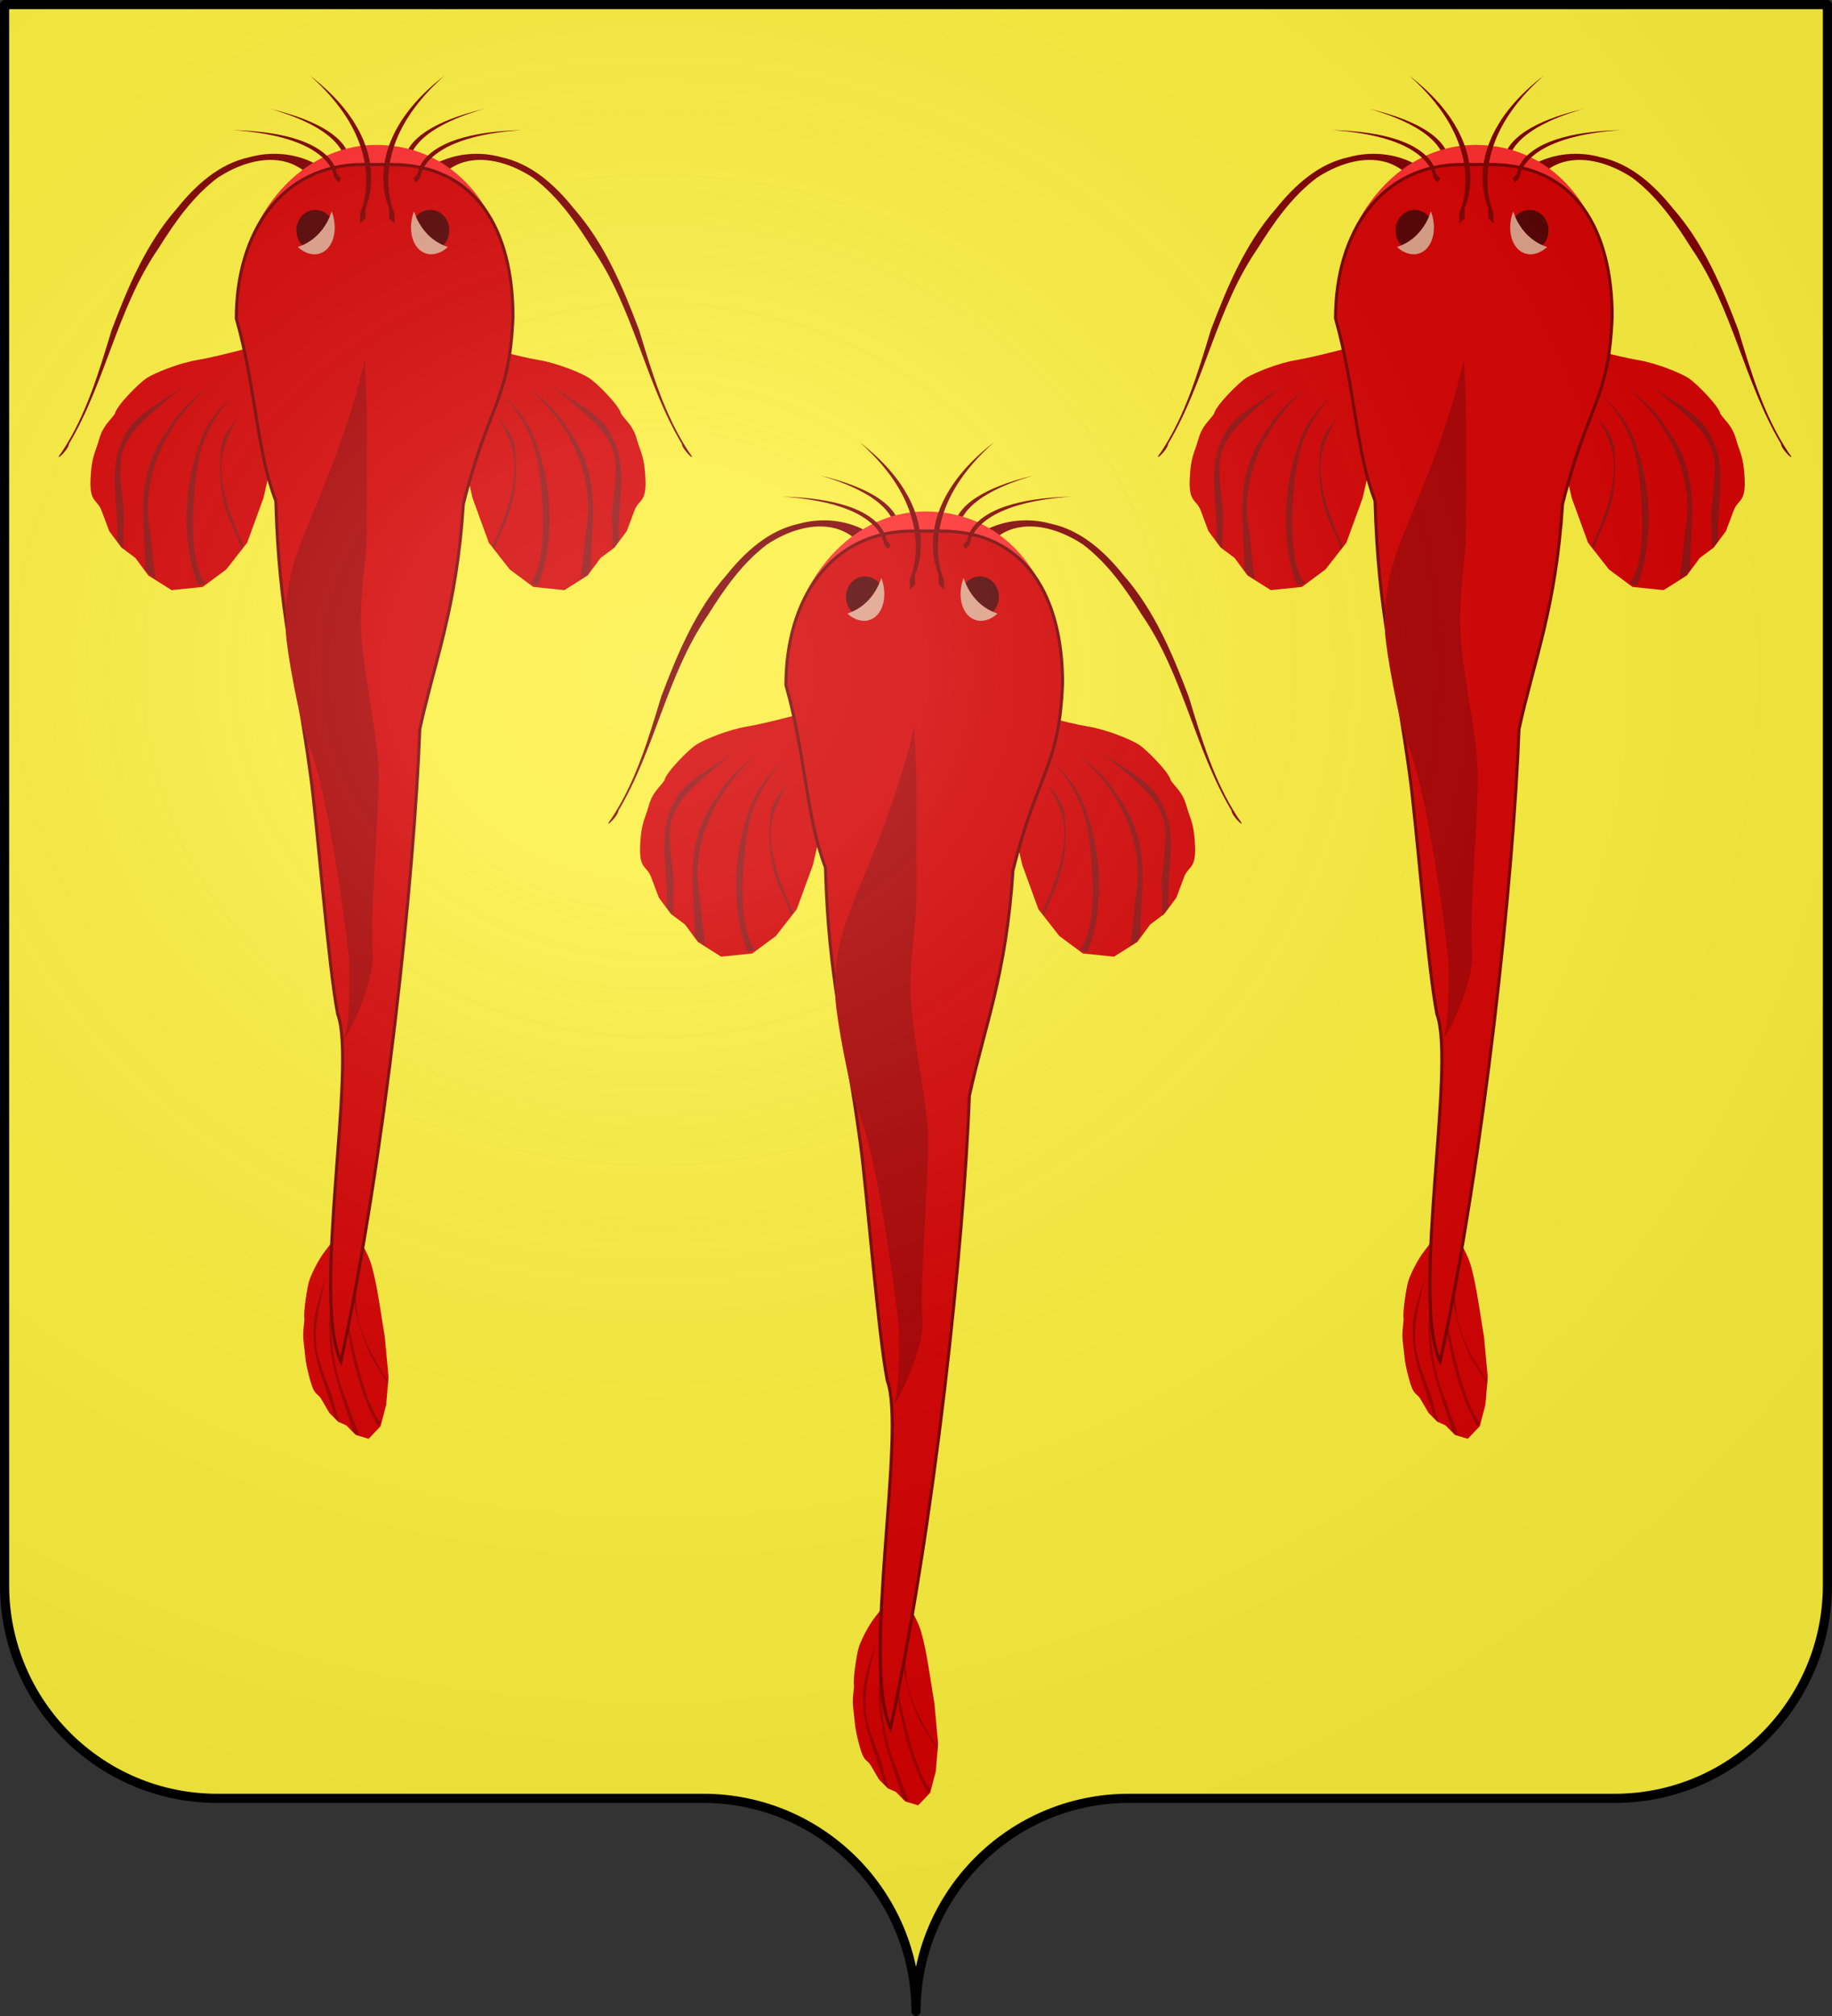 <?xml version="1.0" encoding="UTF-8" standalone="no"?>
<svg
   xmlns:dc="http://purl.org/dc/elements/1.1/"
   xmlns:cc="http://creativecommons.org/ns#"
   xmlns:rdf="http://www.w3.org/1999/02/22-rdf-syntax-ns#"
   xmlns:svg="http://www.w3.org/2000/svg"
   xmlns="http://www.w3.org/2000/svg"
   xmlns:xlink="http://www.w3.org/1999/xlink"
   xmlns:sodipodi="http://sodipodi.sourceforge.net/DTD/sodipodi-0.dtd"
   xmlns:inkscape="http://www.inkscape.org/namespaces/inkscape"
   height="660"
   width="600"
   version="1.0"
   id="svg2"
   sodipodi:version="0.32"
   inkscape:version="0.48.0 r9654"
   sodipodi:docname="Blason_de_la_ville_de_Jarnac_(Charente).svg"
   inkscape:export-filename="/Users/olivier/Desktop/Blason Rouge/Blason_Vide_3D.png"
   inkscape:export-xdpi="144"
   inkscape:export-ydpi="144"
   inkscape:output_extension="org.inkscape.output.svg.inkscape">
  <rect width="100%" height="100%" fill="#333333" stroke="none"/>
  <sodipodi:namedview
     inkscape:window-height="774"
     inkscape:window-width="1244"
     inkscape:pageshadow="2"
     inkscape:pageopacity="0.0"
     guidetolerance="10.0"
     gridtolerance="10.0"
     objecttolerance="10.0"
     borderopacity="1.0"
     bordercolor="#666666"
     pagecolor="#ffffff"
     id="base"
     showgrid="false"
     height="660px"
     inkscape:zoom="0.73281976"
     inkscape:cx="293.33041"
     inkscape:cy="330.00034"
     inkscape:window-x="-4"
     inkscape:window-y="-4"
     inkscape:current-layer="layer2"
     inkscape:window-maximized="1"
     inkscape:showpageshadow="false"
     showborder="false"
     fit-margin-top="0"
     fit-margin-left="0"
     fit-margin-right="0"
     fit-margin-bottom="0" />
  <desc
     id="desc4">Flag of Canton of Valais (Wallis)</desc>
  <defs
     id="defs6">
    <inkscape:perspective
       sodipodi:type="inkscape:persp3d"
       inkscape:vp_x="-50 : 600 : 1"
       inkscape:vp_y="0 : 1000 : 0"
       inkscape:vp_z="700 : 600 : 1"
       inkscape:persp3d-origin="300 : 400 : 1"
       id="perspective8809" />
    <inkscape:perspective
       sodipodi:type="inkscape:persp3d"
       inkscape:vp_x="-50 : 600 : 1"
       inkscape:vp_y="0 : 1000 : 0"
       inkscape:vp_z="700 : 600 : 1"
       inkscape:persp3d-origin="300 : 400 : 1"
       id="perspective11585" />
    <inkscape:perspective
       sodipodi:type="inkscape:persp3d"
       inkscape:vp_x="-50 : 600 : 1"
       inkscape:vp_y="0 : 1000 : 0"
       inkscape:vp_z="700 : 600 : 1"
       inkscape:persp3d-origin="300 : 400 : 1"
       id="perspective4575" />
    <inkscape:perspective
       sodipodi:type="inkscape:persp3d"
       inkscape:vp_x="-50 : 600 : 1"
       inkscape:vp_y="0 : 1000 : 0"
       inkscape:vp_z="700 : 600 : 1"
       inkscape:persp3d-origin="300 : 400 : 1"
       id="perspective10025" />
    <inkscape:perspective
       sodipodi:type="inkscape:persp3d"
       inkscape:vp_x="-50 : 600 : 1"
       inkscape:vp_y="0 : 1000 : 0"
       inkscape:vp_z="700 : 600 : 1"
       inkscape:persp3d-origin="300 : 400 : 1"
       id="perspective14654" />
    <inkscape:perspective
       sodipodi:type="inkscape:persp3d"
       inkscape:vp_x="-50 : 600 : 1"
       inkscape:vp_y="0 : 1000 : 0"
       inkscape:vp_z="700 : 600 : 1"
       inkscape:persp3d-origin="300 : 400 : 1"
       id="perspective10951" />
    <linearGradient
       id="linearGradient2893">
      <stop
         style="stop-color: white; stop-opacity: 0.314;"
         offset="0"
         id="stop2895" />
      <stop
         id="stop2897"
         offset="0.19"
         style="stop-color: white; stop-opacity: 0.251;" />
      <stop
         style="stop-color: rgb(107, 107, 107); stop-opacity: 0.125;"
         offset="0.6"
         id="stop2901" />
      <stop
         style="stop-color: black; stop-opacity: 0.125;"
         offset="1"
         id="stop2899" />
    </linearGradient>
    <linearGradient
       id="linearGradient2885">
      <stop
         id="stop2887"
         offset="0"
         style="stop-color: white; stop-opacity: 1;" />
      <stop
         style="stop-color: white; stop-opacity: 1;"
         offset="0.229"
         id="stop2891" />
      <stop
         id="stop2889"
         offset="1"
         style="stop-color: black; stop-opacity: 1;" />
    </linearGradient>
    <linearGradient
       id="linearGradient2955">
      <stop
         id="stop2867"
         offset="0"
         style="stop-color: rgb(253, 0, 0); stop-opacity: 1;" />
      <stop
         style="stop-color: rgb(231, 114, 117); stop-opacity: 0.659;"
         offset="0.5"
         id="stop2873" />
      <stop
         style="stop-color: black; stop-opacity: 0.323;"
         offset="1"
         id="stop2959" />
    </linearGradient>
    <radialGradient
       inkscape:collect="always"
       xlink:href="#linearGradient2955"
       id="radialGradient2961"
       cx="225.524"
       cy="218.901"
       fx="225.524"
       fy="218.901"
       r="300"
       gradientTransform="matrix(-4.16794e-4,2.183,-1.884,-3.59956e-4,615.597,-289.121)"
       gradientUnits="userSpaceOnUse" />
    <polygon
       id="star"
       transform="scale(53,53)"
       points="-0.951,-0.309 0.951,-0.309 -0.588,0.809 0,-1 0,-1 0.588,0.809 " />
    <clipPath
       id="clip">
      <path
         d="m 0,-200 0,800 300,0 0,-800 -300,0 z"
         id="path10"
         inkscape:connector-curvature="0" />
    </clipPath>
    <radialGradient
       inkscape:collect="always"
       xlink:href="#linearGradient2955"
       id="radialGradient1911"
       gradientUnits="userSpaceOnUse"
       gradientTransform="matrix(-4.16794e-4,2.183,-1.884,-3.59956e-4,615.597,-289.121)"
       cx="225.524"
       cy="218.901"
       fx="225.524"
       fy="218.901"
       r="300" />
    <radialGradient
       inkscape:collect="always"
       xlink:href="#linearGradient2955"
       id="radialGradient2865"
       gradientUnits="userSpaceOnUse"
       gradientTransform="matrix(0,1.749,-1.593,-1.04977e-7,551.788,-191.29)"
       cx="225.524"
       cy="218.901"
       fx="225.524"
       fy="218.901"
       r="300" />
    <radialGradient
       inkscape:collect="always"
       xlink:href="#linearGradient2955"
       id="radialGradient2871"
       gradientUnits="userSpaceOnUse"
       gradientTransform="matrix(0,1.386,-1.323,-5.74113e-8,-158.082,-109.541)"
       cx="225.524"
       cy="218.901"
       fx="225.524"
       fy="218.901"
       r="300" />
    <radialGradient
       inkscape:collect="always"
       xlink:href="#linearGradient2893"
       id="radialGradient3163"
       gradientUnits="userSpaceOnUse"
       gradientTransform="matrix(1.353,0,0,1.349,-77.629,-85.747)"
       cx="221.445"
       cy="226.331"
       fx="221.445"
       fy="226.331"
       r="300" />
    <radialGradient
       gradientTransform="matrix(0,1.386,-1.323,-5.74113e-8,-158.082,-109.541)"
       gradientUnits="userSpaceOnUse"
       xlink:href="#linearGradient2955"
       id="radialGradient6397"
       fy="218.901"
       fx="225.524"
       r="300"
       cy="218.901"
       cx="225.524" />
    <radialGradient
       gradientTransform="matrix(0,1.749,-1.593,-1.04977e-7,551.788,-191.29)"
       gradientUnits="userSpaceOnUse"
       xlink:href="#linearGradient2955"
       id="radialGradient6395"
       fy="218.901"
       fx="225.524"
       r="300"
       cy="218.901"
       cx="225.524" />
    <radialGradient
       gradientTransform="matrix(-4.16794e-4,2.183,-1.884,-3.59956e-4,615.597,-289.121)"
       gradientUnits="userSpaceOnUse"
       xlink:href="#linearGradient2955"
       id="radialGradient6393"
       fy="218.901"
       fx="225.524"
       r="300"
       cy="218.901"
       cx="225.524" />
    <clipPath
       id="clipPath6389">
      <path
         id="path6391"
         d="m 0,-200 0,800 300,0 0,-800 -300,0 z"
         inkscape:connector-curvature="0" />
    </clipPath>
    <polygon
       id="polygon6387"
       transform="scale(53,53)"
       points="-0.951,-0.309 0.951,-0.309 -0.588,0.809 0,-1 0,-1 0.588,0.809 " />
    <radialGradient
       gradientTransform="matrix(-4.16794e-4,2.183,-1.884,-3.59956e-4,615.597,-289.121)"
       gradientUnits="userSpaceOnUse"
       xlink:href="#linearGradient2955"
       id="radialGradient6385"
       fy="218.901"
       fx="225.524"
       r="300"
       cy="218.901"
       cx="225.524" />
    <linearGradient
       id="linearGradient6377">
      <stop
         id="stop6379"
         offset="0"
         style="stop-color: rgb(253, 0, 0); stop-opacity: 1;" />
      <stop
         id="stop6381"
         offset="0.5"
         style="stop-color: rgb(231, 114, 117); stop-opacity: 0.659;" />
      <stop
         id="stop6383"
         offset="1"
         style="stop-color: black; stop-opacity: 0.323;" />
    </linearGradient>
    <linearGradient
       id="linearGradient6369">
      <stop
         id="stop6371"
         offset="0"
         style="stop-color: white; stop-opacity: 1;" />
      <stop
         id="stop6373"
         offset="0.229"
         style="stop-color: white; stop-opacity: 1;" />
      <stop
         id="stop6375"
         offset="1"
         style="stop-color: black; stop-opacity: 1;" />
    </linearGradient>
    <linearGradient
       id="linearGradient6359">
      <stop
         id="stop6361"
         offset="0"
         style="stop-color: white; stop-opacity: 0.314;" />
      <stop
         id="stop6363"
         offset="0.19"
         style="stop-color: white; stop-opacity: 0.251;" />
      <stop
         id="stop6365"
         offset="0.6"
         style="stop-color: rgb(107, 107, 107); stop-opacity: 0.125;" />
      <stop
         id="stop6367"
         offset="1"
         style="stop-color: black; stop-opacity: 0.125;" />
    </linearGradient>
    <linearGradient
       id="linearGradient6465">
      <stop
         style="stop-color: white; stop-opacity: 0.314;"
         offset="0"
         id="stop6467" />
      <stop
         style="stop-color: white; stop-opacity: 0.251;"
         offset="0.19"
         id="stop6469" />
      <stop
         style="stop-color: rgb(107, 107, 107); stop-opacity: 0.125;"
         offset="0.6"
         id="stop6471" />
      <stop
         style="stop-color: black; stop-opacity: 0.125;"
         offset="1"
         id="stop6473" />
    </linearGradient>
    <linearGradient
       id="linearGradient6457">
      <stop
         style="stop-color: white; stop-opacity: 1;"
         offset="0"
         id="stop6459" />
      <stop
         style="stop-color: white; stop-opacity: 1;"
         offset="0.229"
         id="stop6461" />
      <stop
         style="stop-color: black; stop-opacity: 1;"
         offset="1"
         id="stop6463" />
    </linearGradient>
    <linearGradient
       id="linearGradient6449">
      <stop
         style="stop-color: rgb(253, 0, 0); stop-opacity: 1;"
         offset="0"
         id="stop6451" />
      <stop
         style="stop-color: rgb(231, 114, 117); stop-opacity: 0.659;"
         offset="0.5"
         id="stop6453" />
      <stop
         style="stop-color: black; stop-opacity: 0.323;"
         offset="1"
         id="stop6455" />
    </linearGradient>
    <radialGradient
       cx="225.524"
       cy="218.901"
       r="300"
       fx="225.524"
       fy="218.901"
       id="radialGradient6447"
       xlink:href="#linearGradient2955"
       gradientUnits="userSpaceOnUse"
       gradientTransform="matrix(-4.16794e-4,2.183,-1.884,-3.59956e-4,615.597,-289.121)" />
    <polygon
       points="-0.951,-0.309 0.951,-0.309 -0.588,0.809 0,-1 0,-1 0.588,0.809 "
       transform="scale(53,53)"
       id="polygon6445" />
    <clipPath
       id="clipPath6441">
      <path
         d="m 0,-200 0,800 300,0 0,-800 -300,0 z"
         id="path6443"
         inkscape:connector-curvature="0" />
    </clipPath>
    <radialGradient
       cx="225.524"
       cy="218.901"
       r="300"
       fx="225.524"
       fy="218.901"
       id="radialGradient6439"
       xlink:href="#linearGradient2955"
       gradientUnits="userSpaceOnUse"
       gradientTransform="matrix(-4.16794e-4,2.183,-1.884,-3.59956e-4,615.597,-289.121)" />
    <radialGradient
       cx="225.524"
       cy="218.901"
       r="300"
       fx="225.524"
       fy="218.901"
       id="radialGradient6437"
       xlink:href="#linearGradient2955"
       gradientUnits="userSpaceOnUse"
       gradientTransform="matrix(0,1.749,-1.593,-1.04977e-7,551.788,-191.29)" />
    <radialGradient
       cx="225.524"
       cy="218.901"
       r="300"
       fx="225.524"
       fy="218.901"
       id="radialGradient6435"
       xlink:href="#linearGradient2955"
       gradientUnits="userSpaceOnUse"
       gradientTransform="matrix(0,1.386,-1.323,-5.74113e-8,-158.082,-109.541)" />
    <inkscape:perspective
       id="perspective11825"
       inkscape:persp3d-origin="300 : 400 : 1"
       inkscape:vp_z="700 : 600 : 1"
       inkscape:vp_y="0 : 1000 : 0"
       inkscape:vp_x="-50 : 600 : 1"
       sodipodi:type="inkscape:persp3d" />
    <inkscape:perspective
       id="perspective10241"
       inkscape:persp3d-origin="300 : 400 : 1"
       inkscape:vp_z="700 : 600 : 1"
       inkscape:vp_y="0 : 1000 : 0"
       inkscape:vp_x="-50 : 600 : 1"
       sodipodi:type="inkscape:persp3d" />
    <inkscape:perspective
       id="perspective8511"
       inkscape:persp3d-origin="372.04724 : 350.78739 : 1"
       inkscape:vp_z="744.09448 : 526.18109 : 1"
       inkscape:vp_y="0 : 1000 : 0"
       inkscape:vp_x="0 : 526.18109 : 1"
       sodipodi:type="inkscape:persp3d" />
    <inkscape:perspective
       id="perspective2445"
       inkscape:persp3d-origin="372.04724 : 350.78739 : 1"
       inkscape:vp_z="744.09448 : 526.18109 : 1"
       inkscape:vp_y="0 : 1000 : 0"
       inkscape:vp_x="0 : 526.18109 : 1"
       sodipodi:type="inkscape:persp3d" />
    <radialGradient
       r="300"
       fy="200.448"
       fx="285.186"
       cy="200.448"
       cx="285.186"
       gradientTransform="matrix(1.551,0,0,1.35,-152.894,151.099)"
       gradientUnits="userSpaceOnUse"
       id="radialGradient11919"
       xlink:href="#linearGradient2893-3"
       inkscape:collect="always" />
    <linearGradient
       id="linearGradient2893-3">
      <stop
         id="stop2895-1"
         offset="0"
         style="stop-color: white; stop-opacity: 0.314;" />
      <stop
         style="stop-color: white; stop-opacity: 0.251;"
         offset="0.19"
         id="stop2897-2" />
      <stop
         id="stop2901-3"
         offset="0.6"
         style="stop-color: rgb(107, 107, 107); stop-opacity: 0.125;" />
      <stop
         id="stop2899-3"
         offset="1"
         style="stop-color: black; stop-opacity: 0.125;" />
    </linearGradient>
    <inkscape:perspective
       id="perspective2445-7"
       inkscape:persp3d-origin="372.04724 : 350.78739 : 1"
       inkscape:vp_z="744.09448 : 526.18109 : 1"
       inkscape:vp_y="0 : 1000 : 0"
       inkscape:vp_x="0 : 526.18109 : 1"
       sodipodi:type="inkscape:persp3d" />
    <radialGradient
       r="300"
       fy="200.448"
       fx="285.186"
       cy="200.448"
       cx="285.186"
       gradientTransform="matrix(1.551,0,0,1.35,-152.894,151.099)"
       gradientUnits="userSpaceOnUse"
       id="radialGradient11919-2"
       xlink:href="#linearGradient2893-1"
       inkscape:collect="always" />
    <linearGradient
       id="linearGradient2893-1">
      <stop
         id="stop2895-3"
         offset="0"
         style="stop-color: white; stop-opacity: 0.314;" />
      <stop
         style="stop-color: white; stop-opacity: 0.251;"
         offset="0.19"
         id="stop2897-8" />
      <stop
         id="stop2901-7"
         offset="0.6"
         style="stop-color: rgb(107, 107, 107); stop-opacity: 0.125;" />
      <stop
         id="stop2899-4"
         offset="1"
         style="stop-color: black; stop-opacity: 0.125;" />
    </linearGradient>
  </defs>
  <g
     inkscape:groupmode="layer"
     id="layer3"
     inkscape:label="Fond écu"
     style="display:inline">
    <g
       id="layer1-4"
       inkscape:label="Calque 1"
       transform="translate(-75,-202.362)">
      <g
         style="fill:#fcef3c;stroke:none;display:inline"
         id="g4195"
         inkscape:label="Calque 1"
         transform="translate(2.5e-6,2.61719e-6)">
        <path
           sodipodi:nodetypes="cssccccssc"
           d="m 375,860.862 c 0,-38.504 31.203,-69.754 69.65,-69.754 38.447,0 120.753,0 159.2,0 38.447,0 69.65,-31.25 69.65,-69.754 l 0,-517.493 -597,2e-5 -1e-5,517.493 c 0,38.504 31.203,69.754 69.65,69.754 38.447,0 120.753,0 159.2,0 38.447,0 69.65,31.25 69.65,69.754 z"
           style="fill:#fcef3c;fill-opacity:1;fill-rule:nonzero;stroke:none;display:inline"
           id="path4197"
           inkscape:connector-curvature="0" />
      </g>
    </g>
  </g>
  <g
     inkscape:groupmode="layer"
     id="layer4"
     inkscape:label="Meubles"
     style="display:inline">
    <g
       id="g6475"
       inkscape:label="Calque 1"
       transform="translate(-62.857,-493.791)">
      <g
         transform="translate(62.857,493.791)"
         style="display:inline"
         id="g6477">
        <g
           id="g5810" />
        <g
           id="g6515">
          <rect
             id="rect4923"
             style="fill:none;stroke:none;display:inline"
             y="3.375078e-014"
             x="0"
             height="660"
             width="600" />
        </g>
      </g>
      <rect
         y="686.648"
         x="314.286"
         height="45.714"
         width="0"
         id="rect4632"
         style="fill:#ff0000;fill-opacity:1;stroke-width:5.394;stroke-miterlimit:4;stroke-dasharray:none" />
    </g>
    <g
       transform="translate(2.733,13.202)"
       style="display:inline"
       id="g4837">
      <g
         id="g4761">
        <g
           id="g4518"
           transform="translate(-691.084,-72.452)">
          <g
             transform="translate(-1.299,27.273)"
             id="g4369">
            <g
               id="g3593">
              <path
                 style="fill:#d40000;stroke:none;display:inline"
                 d="m 774.742,144.952 c 0,0 -14.181,3.86 -20.397,4.873 -6.215,1.013 -14.057,4.284 -16.586,5.892 -2.529,1.608 -10.063,9.216 -10.46,11.673 -1.708,2.54 -3.889,3.822 -5.185,8.415 -1.287,4.561 -2.501,5.55 -2.82,13.201 -0.316,7.595 2.224,6.405 3.623,10.155 2.182,5.849 2.503,6.682 2.503,6.682 l 3.958,5.348 4.635,3.466 4.222,5.733 7.611,4.781 10.178,-1.037 7.722,-5.722 6.851,-8.75 5.337,-14.646 2.449,-10.702 c 0,0 3.237,-12.527 2.613,-18.806 -0.624,-6.279 -6.255,-20.556 -6.255,-20.556 z"
                 id="path3900-8-66-4"
                 inkscape:connector-curvature="0"
                 sodipodi:nodetypes="csscsssccccccccccsc" />
              <g
                 transform="translate(683.553,35.726)"
                 id="g3959">
                <path
                   style="opacity:0.8;color:#000000;fill:#811414;fill-opacity:1;stroke:#ff0000;stroke-width:0pt;stroke-linecap:butt;stroke-linejoin:miter;stroke-opacity:1;stroke-dasharray:none;stroke-dashoffset:0;marker:none;visibility:visible;display:inline;overflow:visible"
                   d="m 46.517,175.99 -0.029,-6.939 c 0,0 0.37,-1.689 0.156,-5.597 -0.176,-3.214 -2.124,-13.88 -0.585,-18.775 2.278,-7.244 7.033,-11.35 20.606,-22.29 -7.722,5.426 -15.459,9.324 -18.622,14.56 -7.462,11.523 -2.889,22.544 -3.612,36.289"
                   id="path3795-0-1-1-1-5-6-4-2-1-2-8"
                   inkscape:connector-curvature="0"
                   sodipodi:nodetypes="ccssccc" />
                <path
                   style="opacity:0.8;color:#000000;fill:#811414;fill-opacity:1;stroke:#ff0000;stroke-width:0pt;stroke-linecap:butt;stroke-linejoin:miter;stroke-opacity:1;stroke-dasharray:none;stroke-dashoffset:0;marker:none;visibility:visible;display:inline;overflow:visible"
                   d="m 54.812,184.248 2.2,1.626 c 0,0 -1.34,-10.143 -1.505,-13.721 -0.136,-2.942 -3.366,-12.223 2.515,-26.976 2.568,-6.442 7.191,-14.266 16.32,-22.159 -6.653,5.004 -10.464,9.006 -13.203,13.815 -12.311,16.273 -6.914,33.137 -7.597,45.728"
                   id="path3795-0-1-1-1-5-6-4-2-1-7-3-8"
                   inkscape:connector-curvature="0"
                   sodipodi:nodetypes="ccssccc" />
                <path
                   style="opacity:0.8;color:#000000;fill:#811414;fill-opacity:1;stroke:#ff0000;stroke-width:0pt;stroke-linecap:butt;stroke-linejoin:miter;stroke-opacity:1;stroke-dasharray:none;stroke-dashoffset:0;marker:none;visibility:visible;display:inline;overflow:visible"
                   d="m 72,187.694 1.537,-0.563 c 0,0 -5.69,-4.159 -3.92,-28.206 0.186,-2.572 0.882,-9.797 1.894,-13.753 1.497,-5.853 4.343,-12.495 10.914,-19.54 -4.779,4.478 -7.531,8.038 -9.535,12.292 -8.542,20.063 -5.946,40.423 -1.993,49.788"
                   id="path3795-0-1-1-1-5-6-4-2-1-7-4-22-2"
                   inkscape:connector-curvature="0"
                   sodipodi:nodetypes="ccssccc" />
                <path
                   style="opacity:0.8;color:#000000;fill:#811414;fill-opacity:1;stroke:#ff0000;stroke-width:0pt;stroke-linecap:butt;stroke-linejoin:miter;stroke-opacity:1;stroke-dasharray:none;stroke-dashoffset:0;marker:none;visibility:visible;display:inline;overflow:visible"
                   d="m 85.819,174.939 -2.34,-5.267 c 0,0 -1.611,-4.453 -2.403,-6.58 -0.651,-1.749 -2.713,-8.873 -2.474,-15.134 0.166,-4.362 1.92,-9.194 5.386,-14.944 -2.912,3.679 -4.38,5.108 -5.463,9.366 -1.978,20.124 4.581,26.073 6.727,33.781"
                   id="path3795-0-1-1-1-5-6-4-2-1-7-4-0-1-4"
                   inkscape:connector-curvature="0"
                   sodipodi:nodetypes="ccssccc" />
              </g>
            </g>
            <g
               transform="matrix(-1,0,0,1,936.792,35.726)"
               style="display:inline"
               id="g3959-1">
              <path
                 sodipodi:nodetypes="csscsssccccccccccsc"
                 inkscape:connector-curvature="0"
                 id="path3900-8-66-4-7"
                 d="m 91.189,109.226 c 0,0 -14.181,3.86 -20.397,4.873 -6.215,1.013 -14.057,4.284 -16.586,5.892 -2.529,1.608 -10.063,9.216 -10.46,11.673 -1.708,2.54 -3.889,3.822 -5.185,8.415 -1.287,4.561 -2.501,5.55 -2.82,13.201 -0.316,7.595 2.224,6.405 3.623,10.155 2.182,5.849 2.503,6.682 2.503,6.682 l 3.958,5.348 4.635,3.466 4.222,5.733 7.611,4.781 10.178,-1.037 7.722,-5.722 6.851,-8.75 5.337,-14.646 2.449,-10.702 c 0,0 3.237,-12.527 2.613,-18.806 -0.624,-6.279 -6.255,-20.556 -6.255,-20.556 z"
                 style="fill:#d40000;stroke:none" />
              <path
                 sodipodi:nodetypes="ccssccc"
                 inkscape:connector-curvature="0"
                 id="path3795-0-1-1-1-5-6-4-2-1-2-8-40"
                 d="m 46.517,175.99 -0.029,-6.939 c 0,0 0.37,-1.689 0.156,-5.597 -0.176,-3.214 -2.124,-13.88 -0.585,-18.775 2.278,-7.244 7.033,-11.35 20.606,-22.29 -7.722,5.426 -15.459,9.324 -18.622,14.56 -7.462,11.523 -2.889,22.544 -3.612,36.289"
                 style="opacity:0.8;color:#000000;fill:#811414;fill-opacity:1;stroke:#ff0000;stroke-width:0pt;stroke-linecap:butt;stroke-linejoin:miter;stroke-opacity:1;stroke-dasharray:none;stroke-dashoffset:0;marker:none;visibility:visible;display:inline;overflow:visible" />
              <path
                 sodipodi:nodetypes="ccssccc"
                 inkscape:connector-curvature="0"
                 id="path3795-0-1-1-1-5-6-4-2-1-7-3-8-94"
                 d="m 54.812,184.248 2.2,1.626 c 0,0 -1.34,-10.143 -1.505,-13.721 -0.136,-2.942 -3.366,-12.223 2.515,-26.976 2.568,-6.442 7.191,-14.266 16.32,-22.159 -6.653,5.004 -10.464,9.006 -13.203,13.815 -12.311,16.273 -6.914,33.137 -7.597,45.728"
                 style="opacity:0.8;color:#000000;fill:#811414;fill-opacity:1;stroke:#ff0000;stroke-width:0pt;stroke-linecap:butt;stroke-linejoin:miter;stroke-opacity:1;stroke-dasharray:none;stroke-dashoffset:0;marker:none;visibility:visible;display:inline;overflow:visible" />
              <path
                 sodipodi:nodetypes="ccssccc"
                 inkscape:connector-curvature="0"
                 id="path3795-0-1-1-1-5-6-4-2-1-7-4-22-2-8"
                 d="m 72,187.694 1.537,-0.563 c 0,0 -5.69,-4.159 -3.92,-28.206 0.186,-2.572 0.882,-9.797 1.894,-13.753 1.497,-5.853 4.343,-12.495 10.914,-19.54 -4.779,4.478 -7.531,8.038 -9.535,12.292 -8.542,20.063 -5.946,40.423 -1.993,49.788"
                 style="opacity:0.8;color:#000000;fill:#811414;fill-opacity:1;stroke:#ff0000;stroke-width:0pt;stroke-linecap:butt;stroke-linejoin:miter;stroke-opacity:1;stroke-dasharray:none;stroke-dashoffset:0;marker:none;visibility:visible;display:inline;overflow:visible" />
              <path
                 sodipodi:nodetypes="ccssccc"
                 inkscape:connector-curvature="0"
                 id="path3795-0-1-1-1-5-6-4-2-1-7-4-0-1-4-82"
                 d="m 85.819,174.939 -2.34,-5.267 c 0,0 -1.611,-4.453 -2.403,-6.58 -0.651,-1.749 -2.713,-8.873 -2.474,-15.134 0.166,-4.362 1.92,-9.194 5.386,-14.944 -2.912,3.679 -4.38,5.108 -5.463,9.366 -1.978,20.124 4.581,26.073 6.727,33.781"
                 style="opacity:0.8;color:#000000;fill:#811414;fill-opacity:1;stroke:#ff0000;stroke-width:0pt;stroke-linecap:butt;stroke-linejoin:miter;stroke-opacity:1;stroke-dasharray:none;stroke-dashoffset:0;marker:none;visibility:visible;display:inline;overflow:visible" />
            </g>
          </g>
          <path
             sodipodi:nodetypes="ccsscscc"
             inkscape:connector-curvature="0"
             id="path3795-0-1-1-1-5-6-7-5"
             d="m 801.705,118.215 -0.602,-1.781 c 0,0 0.681,-1.382 0.509,-3.548 -0.143,-1.782 -0.86,-4.095 -3.009,-6.606 -3.181,-3.717 -9.495,-7.868 -21.708,-11.378 8.822,2.109 14.724,4.611 18.647,7.127 10.267,6.586 6.973,13.27 6.973,13.27 l 0.602,1.781"
             style="color:#000000;fill:#800000;stroke:#ff0000;stroke-width:0pt;stroke-linecap:butt;stroke-linejoin:miter;stroke-opacity:1;stroke-dasharray:none;stroke-dashoffset:0;marker:none;visibility:visible;display:inline;overflow:visible" />
          <path
             sodipodi:nodetypes="ccsscscc"
             inkscape:connector-curvature="0"
             id="path3795-0-1-1-1-5-6-42"
             d="m 822.11,118.215 0.602,-1.781 c 0,0 -0.681,-1.382 -0.509,-3.548 0.143,-1.782 0.86,-4.095 3.009,-6.606 3.181,-3.717 9.495,-7.868 21.708,-11.378 -8.822,2.109 -14.724,4.611 -18.647,7.127 -10.267,6.586 -6.973,13.27 -6.973,13.27 l -0.602,1.781"
             style="color:#000000;fill:#800000;stroke:#ff0000;stroke-width:0pt;stroke-linecap:butt;stroke-linejoin:miter;stroke-opacity:1;stroke-dasharray:none;stroke-dashoffset:0;marker:none;visibility:visible;display:inline;overflow:visible" />
          <path
             sodipodi:nodetypes="csccccccccc"
             inkscape:connector-curvature="0"
             id="path3795-0-1-1-1-36-54-17"
             d="m 819.617,132.298 c 6.07,-6.787 11.846,-17.474 20.748,-19.988 7.588,-2.143 16.035,0.836 22.589,5.14 8.18,6.156 14.077,14.625 19.442,23.209 13.432,19.505 17.194,43.648 29.242,63.883 0.194,2.155 5.529,6.83 2.346,2.698 -8.033,-12.123 -12.129,-26.184 -16.324,-39.953 -5.345,-14.11 -11.316,-28.362 -21.405,-39.811 -6.118,-7.646 -13.882,-14.678 -23.742,-16.767 -7.116,-1.986 -14.912,-1.309 -21.479,2.102 -3.089,0.79 -6.369,0.95 -9.347,2.119"
             style="color:#000000;fill:#800000;stroke:#ff0000;stroke-width:0pt;stroke-linecap:butt;stroke-linejoin:miter;stroke-opacity:1;stroke-dasharray:none;stroke-dashoffset:0;marker:none;visibility:visible;display:inline;overflow:visible" />
          <path
             sodipodi:nodetypes="csccccccccc"
             inkscape:connector-curvature="0"
             id="path3795-0-1-1-1-36"
             d="m 802.964,132.298 c -6.07,-6.787 -11.846,-17.474 -20.748,-19.988 -7.588,-2.143 -16.035,0.836 -22.589,5.14 -8.179,6.156 -14.076,14.625 -19.442,23.209 -13.432,19.505 -17.193,43.648 -29.241,63.883 -0.194,2.155 -5.53,6.83 -2.346,2.698 8.033,-12.123 12.129,-26.184 16.324,-39.953 5.345,-14.11 11.316,-28.362 21.405,-39.811 6.118,-7.646 13.882,-14.678 23.742,-16.767 7.116,-1.986 14.912,-1.309 21.479,2.102 3.089,0.79 6.369,0.95 9.347,2.119"
             style="color:#000000;fill:#800000;stroke:#ff0000;stroke-width:0pt;stroke-linecap:butt;stroke-linejoin:miter;stroke-opacity:1;stroke-dasharray:none;stroke-dashoffset:0;marker:none;visibility:visible;display:inline;overflow:visible" />
          <g
             transform="translate(-1.299,27.273)"
             id="g4390">
            <path
               style="fill:#d40000;stroke:none"
               d="m 803.561,430.826 c 0,0 -4.911,7.631 -7.221,10.444 -2.31,2.813 -4.762,7.922 -5.424,10.003 -0.662,2.081 -1.98,10.485 -1.571,12.538 -0.109,2.544 -0.705,4.256 -0.169,8.272 0.533,3.989 0.266,5.158 1.913,11.251 1.635,6.048 2.399,4.291 3.843,6.772 2.253,3.87 2.578,4.417 2.578,4.417 l 2.864,2.9 2.704,1.206 3.061,3.115 4.228,1.269 3.928,-4.12 1.833,-6.989 0.772,-9.076 -1.218,-13.2 -1.484,-9.173 c 0,0 -1.585,-10.859 -3.3,-15.571 -1.715,-4.712 -7.339,-14.058 -7.339,-14.058 z"
               id="path3900-8-66-4-2"
               inkscape:connector-curvature="0"
               sodipodi:nodetypes="csscsssccccccccccsc" />
            <g
               id="g4384">
              <path
                 sodipodi:nodetypes="ccssccc"
                 inkscape:connector-curvature="0"
                 id="path3795-0-1-1-1-5-6-4-2-1-2-8-3"
                 d="m 800.779,497.609 -1.624,-5.422 c 0,0 -0.241,-1.443 -1.237,-4.432 -0.819,-2.459 -4.095,-10.175 -4.602,-14.507 -0.75,-6.411 0.243,-11.171 3.26,-24.146 -1.902,6.758 -4.165,12.324 -4.244,17.451 -0.378,11.446 4.056,18.587 6.953,29.582"
                 style="opacity:0.8;color:#000000;fill:#970000;fill-opacity:1;stroke:#ff0000;stroke-width:0pt;stroke-linecap:butt;stroke-linejoin:miter;stroke-opacity:1;stroke-dasharray:none;stroke-dashoffset:0;marker:none;visibility:visible;display:inline;overflow:visible" />
              <path
                 sodipodi:nodetypes="ccssccc"
                 inkscape:connector-curvature="0"
                 id="path3795-0-1-1-1-5-6-4-2-1-7-3-8-2"
                 d="m 806.095,501.377 1.279,0.558 c 0,0 -2.906,-7.505 -3.805,-10.251 -0.74,-2.259 -4.219,-8.474 -5.239,-21.935 -0.445,-5.878 -0.37,-13.505 1.535,-22.651 -1.562,6.08 -2.193,10.451 -2.197,15.106 -1.261,16.74 4.869,28.187 7.515,38.265"
                 style="opacity:0.8;color:#000000;fill:#970000;fill-opacity:1;stroke:#ff0000;stroke-width:0pt;stroke-linecap:butt;stroke-linejoin:miter;stroke-opacity:1;stroke-dasharray:none;stroke-dashoffset:0;marker:none;visibility:visible;display:inline;overflow:visible" />
              <path
                 sodipodi:nodetypes="ccssccc"
                 inkscape:connector-curvature="0"
                 id="path3795-0-1-1-1-5-6-4-2-1-7-4-22-2-21"
                 d="m 813.935,498.488 0.499,-0.94 c 0,0 -3.297,-1.406 -8.16,-20.806 -0.52,-2.075 -1.915,-7.956 -2.42,-11.381 -0.747,-5.069 -1.125,-11.193 -0.07,-18.844 -0.916,5.059 -1.217,8.74 -1.049,12.722 1.164,18.482 6.958,33.576 10.753,39.622"
                 style="opacity:0.8;color:#000000;fill:#970000;fill-opacity:1;stroke:#ff0000;stroke-width:0pt;stroke-linecap:butt;stroke-linejoin:miter;stroke-opacity:1;stroke-dasharray:none;stroke-dashoffset:0;marker:none;visibility:visible;display:inline;overflow:visible" />
              <path
                 sodipodi:nodetypes="ccssccc"
                 inkscape:connector-curvature="0"
                 id="path3795-0-1-1-1-5-6-4-2-1-7-4-0-1-4-6"
                 d="m 816.632,484.012 -2.182,-3.363 c 0,0 -1.695,-2.962 -2.513,-4.37 -0.673,-1.158 -3.173,-6.064 -4.53,-11.043 -0.945,-3.469 -1.35,-7.821 -1.267,-13.449 -0.338,3.826 -0.607,5.422 -0.06,9.108 3.866,16.396 7.935,18.921 10.605,24.258"
                 style="opacity:0.8;color:#000000;fill:#970000;fill-opacity:1;stroke:#ff0000;stroke-width:0pt;stroke-linecap:butt;stroke-linejoin:miter;stroke-opacity:1;stroke-dasharray:none;stroke-dashoffset:0;marker:none;visibility:visible;display:inline;overflow:visible" />
            </g>
          </g>
          <path
             sodipodi:nodetypes="cccscccccsc"
             inkscape:connector-curvature="0"
             id="path3757-7"
             d="m 811.615,106.697 c -26.411,0 -45.866,25.888 -45.866,54.763 6.483,23.361 6.578,38.347 12.941,55.198 1.045,38.433 6.35,54.316 11.411,92.216 2.15,16.099 5.822,63.905 8.845,79.713 6.34,17.249 -8.651,95.231 1.078,116.389 14.504,-68.912 24.017,-162.521 25.816,-211.834 4.877,-23.002 12.063,-40.345 14.261,-75.398 8.077,-33.263 14.69,-29.519 15.808,-57.754 0,-28.876 -16.837,-53.293 -44.293,-53.293 z"
             style="fill:#ff2a2a;fill-opacity:1;fill-rule:nonzero;stroke:none" />
          <path
             sodipodi:nodetypes="cccscccccsc"
             inkscape:connector-curvature="0"
             id="path3757-7-6"
             d="m 807.178,113.106 c -26.605,0 -41.429,22.192 -41.429,50.41 6.483,22.829 6.578,43.242 12.941,59.709 1.045,37.558 6.35,53.079 11.411,90.116 2.15,15.733 5.822,62.45 8.845,77.897 6.34,16.856 -8.651,93.062 1.078,113.738 14.504,-67.343 24.017,-158.82 25.816,-207.009 4.877,-22.478 12.063,-39.426 14.261,-73.681 8.077,-32.506 15.133,-33.727 16.251,-61.319 0,-28.218 -11.92,-49.861 -39.856,-49.861 z"
             style="fill:#d40000;fill-opacity:1;fill-rule:nonzero;stroke:#7a0000;stroke-opacity:1" />
          <path
             sodipodi:nodetypes="ccsscscc"
             inkscape:connector-curvature="0"
             id="path3795-0-1-1-1-5-6-5-1-11"
             d="m 799.232,119.026 -1.421,-1.573 c 0,0 -0.017,-1.451 -1.206,-3.477 -0.983,-1.666 -2.768,-3.721 -6.007,-5.678 -4.794,-2.895 -12.775,-5.574 -26.061,-6.456 9.393,0.232 16.197,1.425 21.126,3.029 12.9,4.199 12.95,11.218 12.95,11.218 l 1.421,1.573"
             style="color:#000000;fill:#800000;stroke:#ff0000;stroke-width:0pt;stroke-linecap:butt;stroke-linejoin:miter;stroke-opacity:1;stroke-dasharray:none;stroke-dashoffset:0;marker:none;visibility:visible;display:inline;overflow:visible" />
          <path
             sodipodi:nodetypes="ccsscscc"
             inkscape:connector-curvature="0"
             id="path3795-0-1-1-1-5-6-4-2-15-6"
             d="m 806.277,132.338 0.019,-3.347 c 0,0 1.132,-2.296 1.697,-6.221 0.465,-3.228 0.547,-7.558 -0.7,-12.619 -1.845,-7.489 -6.599,-16.579 -17.326,-26.066 7.892,6.09 12.804,12.117 15.779,17.652 7.787,14.485 2.311,25.592 2.311,25.592 l -0.019,3.347"
             style="color:#000000;fill:#800000;stroke:#ff0000;stroke-width:0pt;stroke-linecap:butt;stroke-linejoin:miter;stroke-opacity:1;stroke-dasharray:none;stroke-dashoffset:0;marker:none;visibility:visible;display:inline;overflow:visible" />
          <path
             sodipodi:nodetypes="ccsscscc"
             inkscape:connector-curvature="0"
             id="path3795-0-1-1-1-5-6-5-4"
             d="m 824.583,119.026 1.421,-1.573 c 0,0 0.019,-1.451 1.206,-3.477 0.983,-1.666 2.768,-3.721 6.007,-5.678 4.794,-2.895 12.775,-5.574 26.061,-6.456 -9.394,0.232 -16.197,1.425 -21.126,3.029 -12.899,4.199 -12.95,11.218 -12.95,11.218 l -1.421,1.573"
             style="color:#000000;fill:#800000;stroke:#ff0000;stroke-width:0pt;stroke-linecap:butt;stroke-linejoin:miter;stroke-opacity:1;stroke-dasharray:none;stroke-dashoffset:0;marker:none;visibility:visible;display:inline;overflow:visible" />
          <path
             sodipodi:nodetypes="ccsscscc"
             inkscape:connector-curvature="0"
             id="path3795-0-1-1-1-5-6-4-2-9"
             d="m 817.538,132.338 -0.019,-3.347 c 0,0 -1.132,-2.296 -1.697,-6.221 -0.465,-3.228 -0.547,-7.558 0.7,-12.619 1.845,-7.489 6.6,-16.579 17.327,-26.066 -7.892,6.09 -12.804,12.117 -15.779,17.652 -7.787,14.485 -2.311,25.592 -2.311,25.592 l 0.019,3.347"
             style="color:#000000;fill:#800000;stroke:#ff0000;stroke-width:0pt;stroke-linecap:butt;stroke-linejoin:miter;stroke-opacity:1;stroke-dasharray:none;stroke-dashoffset:0;marker:none;visibility:visible;display:inline;overflow:visible" />
          <path
             transform="matrix(0.849,0,0,0.849,263.058,95.664)"
             d="m 629.887,45.923 a 7.302,7.788 0 1 1 -14.603,0 7.302,7.788 0 1 1 14.603,0 z"
             sodipodi:ry="7.7884064"
             sodipodi:rx="7.301631"
             sodipodi:cy="45.923298"
             sodipodi:cx="622.58575"
             id="path4633"
             style="color:#000000;fill:#550000;fill-opacity:1;fill-rule:nonzero;stroke:none;stroke-width:0pt;marker:none;visibility:visible;display:inline;overflow:visible"
             sodipodi:type="arc" />
          <path
             inkscape:connector-curvature="0"
             id="path3858-1-0-1"
             d="m 796.985,128.44 c 0.074,0.197 0.153,0.393 0.22,0.596 1.935,5.908 0.111,11.809 -4.076,13.18 -2.401,0.786 -5.055,-0.093 -7.249,-2.094 0,-0.002 0.017,-0.005 0.023,-0.007 0.607,-0.199 1.193,-0.434 1.761,-0.697 0.568,-0.263 1.115,-0.556 1.643,-0.878 0.528,-0.323 1.037,-0.669 1.523,-1.047 0.485,-0.378 0.948,-0.783 1.39,-1.212 0.441,-0.429 0.86,-0.888 1.256,-1.363 0.396,-0.476 0.768,-0.97 1.116,-1.488 0.348,-0.518 0.674,-1.055 0.972,-1.611 0.298,-0.556 0.569,-1.134 0.816,-1.724 0.226,-0.538 0.425,-1.092 0.606,-1.655 z"
             style="fill:#dea087;fill-opacity:1;fill-rule:nonzero;stroke:none" />
          <path
             transform="matrix(-0.849,0,0,0.849,1357.864,95.664)"
             d="m 629.887,45.923 a 7.302,7.788 0 1 1 -14.603,0 7.302,7.788 0 1 1 14.603,0 z"
             sodipodi:ry="7.7884064"
             sodipodi:rx="7.301631"
             sodipodi:cy="45.923298"
             sodipodi:cx="622.58575"
             id="path4633-5"
             style="color:#000000;fill:#550000;fill-opacity:1;fill-rule:nonzero;stroke:none;stroke-width:0pt;marker:none;visibility:visible;display:inline;overflow:visible"
             sodipodi:type="arc" />
          <path
             inkscape:connector-curvature="0"
             id="path3858-1-0-1-1"
             d="m 823.944,128.44 c -0.073,0.197 -0.153,0.393 -0.22,0.596 -1.935,5.908 -0.111,11.809 4.076,13.18 2.401,0.786 5.055,-0.093 7.249,-2.094 0,-0.002 -0.019,-0.005 -0.023,-0.007 -0.607,-0.199 -1.193,-0.434 -1.761,-0.697 -0.568,-0.263 -1.115,-0.556 -1.643,-0.878 -0.528,-0.323 -1.037,-0.669 -1.523,-1.047 -0.486,-0.378 -0.948,-0.783 -1.39,-1.212 -0.442,-0.429 -0.86,-0.888 -1.256,-1.363 -0.396,-0.476 -0.768,-0.97 -1.116,-1.488 -0.348,-0.518 -0.674,-1.055 -0.972,-1.611 -0.299,-0.556 -0.569,-1.134 -0.816,-1.724 -0.225,-0.538 -0.425,-1.092 -0.606,-1.655 z"
             style="fill:#dea087;fill-opacity:1;fill-rule:nonzero;stroke:none" />
          <path
             sodipodi:nodetypes="cssscssssssc"
             inkscape:connector-curvature="0"
             id="path3938-7"
             d="m 807.818,176.519 c 0,0 -2.587,14.388 -11.893,38.074 -9.562,24.339 -14.75,32.078 -13.936,51.707 0.24,5.799 4.441,29.327 7.388,36.548 7.473,18.311 13.32,70.395 13.32,70.395 0,0 0.63,18.825 -1.305,24.629 -1.935,5.804 10.011,-15.922 9.044,-26.564 -0.967,-10.641 1.935,-44.499 1.935,-58.043 0,-13.543 -5.804,-35.793 -5.804,-50.304 0,-14.511 1.935,-19.348 1.935,-31.924 0,-12.576 0,-23.217 0,-31.924 0,-8.706 -0.683,-22.596 -0.683,-22.596 z"
             style="fill:#aa0000;stroke:none" />
        </g>
        <g
           style="display:inline"
           id="g4518-1"
           transform="translate(-331.084,-72.452)">
          <g
             transform="translate(-1.299,27.273)"
             id="g4369-7">
            <g
               id="g3593-4">
              <path
                 style="fill:#d40000;stroke:none;display:inline"
                 d="m 774.742,144.952 c 0,0 -14.181,3.86 -20.397,4.873 -6.215,1.013 -14.057,4.284 -16.586,5.892 -2.529,1.608 -10.063,9.216 -10.46,11.673 -1.708,2.54 -3.889,3.822 -5.185,8.415 -1.287,4.561 -2.501,5.55 -2.82,13.201 -0.316,7.595 2.224,6.405 3.623,10.155 2.182,5.849 2.503,6.682 2.503,6.682 l 3.958,5.348 4.635,3.466 4.222,5.733 7.611,4.781 10.178,-1.037 7.722,-5.722 6.851,-8.75 5.337,-14.646 2.449,-10.702 c 0,0 3.237,-12.527 2.613,-18.806 -0.624,-6.279 -6.255,-20.556 -6.255,-20.556 z"
                 id="path3900-8-66-4-0"
                 inkscape:connector-curvature="0"
                 sodipodi:nodetypes="csscsssccccccccccsc" />
              <g
                 transform="translate(683.553,35.726)"
                 id="g3959-9">
                <path
                   style="opacity:0.8;color:#000000;fill:#811414;fill-opacity:1;stroke:#ff0000;stroke-width:0pt;stroke-linecap:butt;stroke-linejoin:miter;stroke-opacity:1;stroke-dasharray:none;stroke-dashoffset:0;marker:none;visibility:visible;display:inline;overflow:visible"
                   d="m 46.517,175.99 -0.029,-6.939 c 0,0 0.37,-1.689 0.156,-5.597 -0.176,-3.214 -2.124,-13.88 -0.585,-18.775 2.278,-7.244 7.033,-11.35 20.606,-22.29 -7.722,5.426 -15.459,9.324 -18.622,14.56 -7.462,11.523 -2.889,22.544 -3.612,36.289"
                   id="path3795-0-1-1-1-5-6-4-2-1-2-8-4"
                   inkscape:connector-curvature="0"
                   sodipodi:nodetypes="ccssccc" />
                <path
                   style="opacity:0.8;color:#000000;fill:#811414;fill-opacity:1;stroke:#ff0000;stroke-width:0pt;stroke-linecap:butt;stroke-linejoin:miter;stroke-opacity:1;stroke-dasharray:none;stroke-dashoffset:0;marker:none;visibility:visible;display:inline;overflow:visible"
                   d="m 54.812,184.248 2.2,1.626 c 0,0 -1.34,-10.143 -1.505,-13.721 -0.136,-2.942 -3.366,-12.223 2.515,-26.976 2.568,-6.442 7.191,-14.266 16.32,-22.159 -6.653,5.004 -10.464,9.006 -13.203,13.815 -12.311,16.273 -6.914,33.137 -7.597,45.728"
                   id="path3795-0-1-1-1-5-6-4-2-1-7-3-8-8"
                   inkscape:connector-curvature="0"
                   sodipodi:nodetypes="ccssccc" />
                <path
                   style="opacity:0.8;color:#000000;fill:#811414;fill-opacity:1;stroke:#ff0000;stroke-width:0pt;stroke-linecap:butt;stroke-linejoin:miter;stroke-opacity:1;stroke-dasharray:none;stroke-dashoffset:0;marker:none;visibility:visible;display:inline;overflow:visible"
                   d="m 72,187.694 1.537,-0.563 c 0,0 -5.69,-4.159 -3.92,-28.206 0.186,-2.572 0.882,-9.797 1.894,-13.753 1.497,-5.853 4.343,-12.495 10.914,-19.54 -4.779,4.478 -7.531,8.038 -9.535,12.292 -8.542,20.063 -5.946,40.423 -1.993,49.788"
                   id="path3795-0-1-1-1-5-6-4-2-1-7-4-22-2-82"
                   inkscape:connector-curvature="0"
                   sodipodi:nodetypes="ccssccc" />
                <path
                   style="opacity:0.8;color:#000000;fill:#811414;fill-opacity:1;stroke:#ff0000;stroke-width:0pt;stroke-linecap:butt;stroke-linejoin:miter;stroke-opacity:1;stroke-dasharray:none;stroke-dashoffset:0;marker:none;visibility:visible;display:inline;overflow:visible"
                   d="m 85.819,174.939 -2.34,-5.267 c 0,0 -1.611,-4.453 -2.403,-6.58 -0.651,-1.749 -2.713,-8.873 -2.474,-15.134 0.166,-4.362 1.92,-9.194 5.386,-14.944 -2.912,3.679 -4.38,5.108 -5.463,9.366 -1.978,20.124 4.581,26.073 6.727,33.781"
                   id="path3795-0-1-1-1-5-6-4-2-1-7-4-0-1-4-4"
                   inkscape:connector-curvature="0"
                   sodipodi:nodetypes="ccssccc" />
              </g>
            </g>
            <g
               transform="matrix(-1,0,0,1,936.792,35.726)"
               style="display:inline"
               id="g3959-1-5">
              <path
                 sodipodi:nodetypes="csscsssccccccccccsc"
                 inkscape:connector-curvature="0"
                 id="path3900-8-66-4-7-5"
                 d="m 91.189,109.226 c 0,0 -14.181,3.86 -20.397,4.873 -6.215,1.013 -14.057,4.284 -16.586,5.892 -2.529,1.608 -10.063,9.216 -10.46,11.673 -1.708,2.54 -3.889,3.822 -5.185,8.415 -1.287,4.561 -2.501,5.55 -2.82,13.201 -0.316,7.595 2.224,6.405 3.623,10.155 2.182,5.849 2.503,6.682 2.503,6.682 l 3.958,5.348 4.635,3.466 4.222,5.733 7.611,4.781 10.178,-1.037 7.722,-5.722 6.851,-8.75 5.337,-14.646 2.449,-10.702 c 0,0 3.237,-12.527 2.613,-18.806 -0.624,-6.279 -6.255,-20.556 -6.255,-20.556 z"
                 style="fill:#d40000;stroke:none" />
              <path
                 sodipodi:nodetypes="ccssccc"
                 inkscape:connector-curvature="0"
                 id="path3795-0-1-1-1-5-6-4-2-1-2-8-40-1"
                 d="m 46.517,175.99 -0.029,-6.939 c 0,0 0.37,-1.689 0.156,-5.597 -0.176,-3.214 -2.124,-13.88 -0.585,-18.775 2.278,-7.244 7.033,-11.35 20.606,-22.29 -7.722,5.426 -15.459,9.324 -18.622,14.56 -7.462,11.523 -2.889,22.544 -3.612,36.289"
                 style="opacity:0.8;color:#000000;fill:#811414;fill-opacity:1;stroke:#ff0000;stroke-width:0pt;stroke-linecap:butt;stroke-linejoin:miter;stroke-opacity:1;stroke-dasharray:none;stroke-dashoffset:0;marker:none;visibility:visible;display:inline;overflow:visible" />
              <path
                 sodipodi:nodetypes="ccssccc"
                 inkscape:connector-curvature="0"
                 id="path3795-0-1-1-1-5-6-4-2-1-7-3-8-94-7"
                 d="m 54.812,184.248 2.2,1.626 c 0,0 -1.34,-10.143 -1.505,-13.721 -0.136,-2.942 -3.366,-12.223 2.515,-26.976 2.568,-6.442 7.191,-14.266 16.32,-22.159 -6.653,5.004 -10.464,9.006 -13.203,13.815 -12.311,16.273 -6.914,33.137 -7.597,45.728"
                 style="opacity:0.8;color:#000000;fill:#811414;fill-opacity:1;stroke:#ff0000;stroke-width:0pt;stroke-linecap:butt;stroke-linejoin:miter;stroke-opacity:1;stroke-dasharray:none;stroke-dashoffset:0;marker:none;visibility:visible;display:inline;overflow:visible" />
              <path
                 sodipodi:nodetypes="ccssccc"
                 inkscape:connector-curvature="0"
                 id="path3795-0-1-1-1-5-6-4-2-1-7-4-22-2-8-1"
                 d="m 72,187.694 1.537,-0.563 c 0,0 -5.69,-4.159 -3.92,-28.206 0.186,-2.572 0.882,-9.797 1.894,-13.753 1.497,-5.853 4.343,-12.495 10.914,-19.54 -4.779,4.478 -7.531,8.038 -9.535,12.292 -8.542,20.063 -5.946,40.423 -1.993,49.788"
                 style="opacity:0.8;color:#000000;fill:#811414;fill-opacity:1;stroke:#ff0000;stroke-width:0pt;stroke-linecap:butt;stroke-linejoin:miter;stroke-opacity:1;stroke-dasharray:none;stroke-dashoffset:0;marker:none;visibility:visible;display:inline;overflow:visible" />
              <path
                 sodipodi:nodetypes="ccssccc"
                 inkscape:connector-curvature="0"
                 id="path3795-0-1-1-1-5-6-4-2-1-7-4-0-1-4-82-1"
                 d="m 85.819,174.939 -2.34,-5.267 c 0,0 -1.611,-4.453 -2.403,-6.58 -0.651,-1.749 -2.713,-8.873 -2.474,-15.134 0.166,-4.362 1.92,-9.194 5.386,-14.944 -2.912,3.679 -4.38,5.108 -5.463,9.366 -1.978,20.124 4.581,26.073 6.727,33.781"
                 style="opacity:0.8;color:#000000;fill:#811414;fill-opacity:1;stroke:#ff0000;stroke-width:0pt;stroke-linecap:butt;stroke-linejoin:miter;stroke-opacity:1;stroke-dasharray:none;stroke-dashoffset:0;marker:none;visibility:visible;display:inline;overflow:visible" />
            </g>
          </g>
          <path
             sodipodi:nodetypes="ccsscscc"
             inkscape:connector-curvature="0"
             id="path3795-0-1-1-1-5-6-7-5-5"
             d="m 801.705,118.215 -0.602,-1.781 c 0,0 0.681,-1.382 0.509,-3.548 -0.143,-1.782 -0.86,-4.095 -3.009,-6.606 -3.181,-3.717 -9.495,-7.868 -21.708,-11.378 8.822,2.109 14.724,4.611 18.647,7.127 10.267,6.586 6.973,13.27 6.973,13.27 l 0.602,1.781"
             style="color:#000000;fill:#800000;stroke:#ff0000;stroke-width:0pt;stroke-linecap:butt;stroke-linejoin:miter;stroke-opacity:1;stroke-dasharray:none;stroke-dashoffset:0;marker:none;visibility:visible;display:inline;overflow:visible" />
          <path
             sodipodi:nodetypes="ccsscscc"
             inkscape:connector-curvature="0"
             id="path3795-0-1-1-1-5-6-42-2"
             d="m 822.11,118.215 0.602,-1.781 c 0,0 -0.681,-1.382 -0.509,-3.548 0.143,-1.782 0.86,-4.095 3.009,-6.606 3.181,-3.717 9.495,-7.868 21.708,-11.378 -8.822,2.109 -14.724,4.611 -18.647,7.127 -10.267,6.586 -6.973,13.27 -6.973,13.27 l -0.602,1.781"
             style="color:#000000;fill:#800000;stroke:#ff0000;stroke-width:0pt;stroke-linecap:butt;stroke-linejoin:miter;stroke-opacity:1;stroke-dasharray:none;stroke-dashoffset:0;marker:none;visibility:visible;display:inline;overflow:visible" />
          <path
             sodipodi:nodetypes="csccccccccc"
             inkscape:connector-curvature="0"
             id="path3795-0-1-1-1-36-54-17-7"
             d="m 819.617,132.298 c 6.07,-6.787 11.846,-17.474 20.748,-19.988 7.588,-2.143 16.035,0.836 22.589,5.14 8.18,6.156 14.077,14.625 19.442,23.209 13.432,19.505 17.194,43.648 29.242,63.883 0.194,2.155 5.529,6.83 2.346,2.698 -8.033,-12.123 -12.129,-26.184 -16.324,-39.953 -5.345,-14.11 -11.316,-28.362 -21.405,-39.811 -6.118,-7.646 -13.882,-14.678 -23.742,-16.767 -7.116,-1.986 -14.912,-1.309 -21.479,2.102 -3.089,0.79 -6.369,0.95 -9.347,2.119"
             style="color:#000000;fill:#800000;stroke:#ff0000;stroke-width:0pt;stroke-linecap:butt;stroke-linejoin:miter;stroke-opacity:1;stroke-dasharray:none;stroke-dashoffset:0;marker:none;visibility:visible;display:inline;overflow:visible" />
          <path
             sodipodi:nodetypes="csccccccccc"
             inkscape:connector-curvature="0"
             id="path3795-0-1-1-1-36-6"
             d="m 802.964,132.298 c -6.07,-6.787 -11.846,-17.474 -20.748,-19.988 -7.588,-2.143 -16.035,0.836 -22.589,5.14 -8.179,6.156 -14.076,14.625 -19.442,23.209 -13.432,19.505 -17.193,43.648 -29.241,63.883 -0.194,2.155 -5.53,6.83 -2.346,2.698 8.033,-12.123 12.129,-26.184 16.324,-39.953 5.345,-14.11 11.316,-28.362 21.405,-39.811 6.118,-7.646 13.882,-14.678 23.742,-16.767 7.116,-1.986 14.912,-1.309 21.479,2.102 3.089,0.79 6.369,0.95 9.347,2.119"
             style="color:#000000;fill:#800000;stroke:#ff0000;stroke-width:0pt;stroke-linecap:butt;stroke-linejoin:miter;stroke-opacity:1;stroke-dasharray:none;stroke-dashoffset:0;marker:none;visibility:visible;display:inline;overflow:visible" />
          <g
             transform="translate(-1.299,27.273)"
             id="g4390-1">
            <path
               style="fill:#d40000;stroke:none"
               d="m 803.561,430.826 c 0,0 -4.911,7.631 -7.221,10.444 -2.31,2.813 -4.762,7.922 -5.424,10.003 -0.662,2.081 -1.98,10.485 -1.571,12.538 -0.109,2.544 -0.705,4.256 -0.169,8.272 0.533,3.989 0.266,5.158 1.913,11.251 1.635,6.048 2.399,4.291 3.843,6.772 2.253,3.87 2.578,4.417 2.578,4.417 l 2.864,2.9 2.704,1.206 3.061,3.115 4.228,1.269 3.928,-4.12 1.833,-6.989 0.772,-9.076 -1.218,-13.2 -1.484,-9.173 c 0,0 -1.585,-10.859 -3.3,-15.571 -1.715,-4.712 -7.339,-14.058 -7.339,-14.058 z"
               id="path3900-8-66-4-2-4"
               inkscape:connector-curvature="0"
               sodipodi:nodetypes="csscsssccccccccccsc" />
            <g
               id="g4384-2">
              <path
                 sodipodi:nodetypes="ccssccc"
                 inkscape:connector-curvature="0"
                 id="path3795-0-1-1-1-5-6-4-2-1-2-8-3-3"
                 d="m 800.779,497.609 -1.624,-5.422 c 0,0 -0.241,-1.443 -1.237,-4.432 -0.819,-2.459 -4.095,-10.175 -4.602,-14.507 -0.75,-6.411 0.243,-11.171 3.26,-24.146 -1.902,6.758 -4.165,12.324 -4.244,17.451 -0.378,11.446 4.056,18.587 6.953,29.582"
                 style="opacity:0.8;color:#000000;fill:#970000;fill-opacity:1;stroke:#ff0000;stroke-width:0pt;stroke-linecap:butt;stroke-linejoin:miter;stroke-opacity:1;stroke-dasharray:none;stroke-dashoffset:0;marker:none;visibility:visible;display:inline;overflow:visible" />
              <path
                 sodipodi:nodetypes="ccssccc"
                 inkscape:connector-curvature="0"
                 id="path3795-0-1-1-1-5-6-4-2-1-7-3-8-2-2"
                 d="m 806.095,501.377 1.279,0.558 c 0,0 -2.906,-7.505 -3.805,-10.251 -0.74,-2.259 -4.219,-8.474 -5.239,-21.935 -0.445,-5.878 -0.37,-13.505 1.535,-22.651 -1.562,6.08 -2.193,10.451 -2.197,15.106 -1.261,16.74 4.869,28.187 7.515,38.265"
                 style="opacity:0.8;color:#000000;fill:#970000;fill-opacity:1;stroke:#ff0000;stroke-width:0pt;stroke-linecap:butt;stroke-linejoin:miter;stroke-opacity:1;stroke-dasharray:none;stroke-dashoffset:0;marker:none;visibility:visible;display:inline;overflow:visible" />
              <path
                 sodipodi:nodetypes="ccssccc"
                 inkscape:connector-curvature="0"
                 id="path3795-0-1-1-1-5-6-4-2-1-7-4-22-2-21-2"
                 d="m 813.935,498.488 0.499,-0.94 c 0,0 -3.297,-1.406 -8.16,-20.806 -0.52,-2.075 -1.915,-7.956 -2.42,-11.381 -0.747,-5.069 -1.125,-11.193 -0.07,-18.844 -0.916,5.059 -1.217,8.74 -1.049,12.722 1.164,18.482 6.958,33.576 10.753,39.622"
                 style="opacity:0.8;color:#000000;fill:#970000;fill-opacity:1;stroke:#ff0000;stroke-width:0pt;stroke-linecap:butt;stroke-linejoin:miter;stroke-opacity:1;stroke-dasharray:none;stroke-dashoffset:0;marker:none;visibility:visible;display:inline;overflow:visible" />
              <path
                 sodipodi:nodetypes="ccssccc"
                 inkscape:connector-curvature="0"
                 id="path3795-0-1-1-1-5-6-4-2-1-7-4-0-1-4-6-1"
                 d="m 816.632,484.012 -2.182,-3.363 c 0,0 -1.695,-2.962 -2.513,-4.37 -0.673,-1.158 -3.173,-6.064 -4.53,-11.043 -0.945,-3.469 -1.35,-7.821 -1.267,-13.449 -0.338,3.826 -0.607,5.422 -0.06,9.108 3.866,16.396 7.935,18.921 10.605,24.258"
                 style="opacity:0.8;color:#000000;fill:#970000;fill-opacity:1;stroke:#ff0000;stroke-width:0pt;stroke-linecap:butt;stroke-linejoin:miter;stroke-opacity:1;stroke-dasharray:none;stroke-dashoffset:0;marker:none;visibility:visible;display:inline;overflow:visible" />
            </g>
          </g>
          <path
             sodipodi:nodetypes="cccscccccsc"
             inkscape:connector-curvature="0"
             id="path3757-7-68"
             d="m 811.615,106.697 c -26.411,0 -45.866,25.888 -45.866,54.763 6.483,23.361 6.578,38.347 12.941,55.198 1.045,38.433 6.35,54.316 11.411,92.216 2.15,16.099 5.822,63.905 8.845,79.713 6.34,17.249 -8.651,95.231 1.078,116.389 14.504,-68.912 24.017,-162.521 25.816,-211.834 4.877,-23.002 12.063,-40.345 14.261,-75.398 8.077,-33.263 14.69,-29.519 15.808,-57.754 0,-28.876 -16.837,-53.293 -44.293,-53.293 z"
             style="fill:#ff2a2a;fill-opacity:1;fill-rule:nonzero;stroke:none" />
          <path
             sodipodi:nodetypes="cccscccccsc"
             inkscape:connector-curvature="0"
             id="path3757-7-6-5"
             d="m 807.178,113.106 c -26.605,0 -41.429,22.192 -41.429,50.41 6.483,22.829 6.578,43.242 12.941,59.709 1.045,37.558 6.35,53.079 11.411,90.116 2.15,15.733 5.822,62.45 8.845,77.897 6.34,16.856 -8.651,93.062 1.078,113.738 14.504,-67.343 24.017,-158.82 25.816,-207.009 4.877,-22.478 12.063,-39.426 14.261,-73.681 8.077,-32.506 15.133,-33.727 16.251,-61.319 0,-28.218 -11.92,-49.861 -39.856,-49.861 z"
             style="fill:#d40000;fill-opacity:1;fill-rule:nonzero;stroke:#7a0000;stroke-opacity:1" />
          <path
             sodipodi:nodetypes="ccsscscc"
             inkscape:connector-curvature="0"
             id="path3795-0-1-1-1-5-6-5-1-11-7"
             d="m 799.232,119.026 -1.421,-1.573 c 0,0 -0.017,-1.451 -1.206,-3.477 -0.983,-1.666 -2.768,-3.721 -6.007,-5.678 -4.794,-2.895 -12.775,-5.574 -26.061,-6.456 9.393,0.232 16.197,1.425 21.126,3.029 12.9,4.199 12.95,11.218 12.95,11.218 l 1.421,1.573"
             style="color:#000000;fill:#800000;stroke:#ff0000;stroke-width:0pt;stroke-linecap:butt;stroke-linejoin:miter;stroke-opacity:1;stroke-dasharray:none;stroke-dashoffset:0;marker:none;visibility:visible;display:inline;overflow:visible" />
          <path
             sodipodi:nodetypes="ccsscscc"
             inkscape:connector-curvature="0"
             id="path3795-0-1-1-1-5-6-4-2-15-6-6"
             d="m 806.277,132.338 0.019,-3.347 c 0,0 1.132,-2.296 1.697,-6.221 0.465,-3.228 0.547,-7.558 -0.7,-12.619 -1.845,-7.489 -6.599,-16.579 -17.326,-26.066 7.892,6.09 12.804,12.117 15.779,17.652 7.787,14.485 2.311,25.592 2.311,25.592 l -0.019,3.347"
             style="color:#000000;fill:#800000;stroke:#ff0000;stroke-width:0pt;stroke-linecap:butt;stroke-linejoin:miter;stroke-opacity:1;stroke-dasharray:none;stroke-dashoffset:0;marker:none;visibility:visible;display:inline;overflow:visible" />
          <path
             sodipodi:nodetypes="ccsscscc"
             inkscape:connector-curvature="0"
             id="path3795-0-1-1-1-5-6-5-4-1"
             d="m 824.583,119.026 1.421,-1.573 c 0,0 0.019,-1.451 1.206,-3.477 0.983,-1.666 2.768,-3.721 6.007,-5.678 4.794,-2.895 12.775,-5.574 26.061,-6.456 -9.394,0.232 -16.197,1.425 -21.126,3.029 -12.899,4.199 -12.95,11.218 -12.95,11.218 l -1.421,1.573"
             style="color:#000000;fill:#800000;stroke:#ff0000;stroke-width:0pt;stroke-linecap:butt;stroke-linejoin:miter;stroke-opacity:1;stroke-dasharray:none;stroke-dashoffset:0;marker:none;visibility:visible;display:inline;overflow:visible" />
          <path
             sodipodi:nodetypes="ccsscscc"
             inkscape:connector-curvature="0"
             id="path3795-0-1-1-1-5-6-4-2-9-8"
             d="m 817.538,132.338 -0.019,-3.347 c 0,0 -1.132,-2.296 -1.697,-6.221 -0.465,-3.228 -0.547,-7.558 0.7,-12.619 1.845,-7.489 6.6,-16.579 17.327,-26.066 -7.892,6.09 -12.804,12.117 -15.779,17.652 -7.787,14.485 -2.311,25.592 -2.311,25.592 l 0.019,3.347"
             style="color:#000000;fill:#800000;stroke:#ff0000;stroke-width:0pt;stroke-linecap:butt;stroke-linejoin:miter;stroke-opacity:1;stroke-dasharray:none;stroke-dashoffset:0;marker:none;visibility:visible;display:inline;overflow:visible" />
          <path
             transform="matrix(0.849,0,0,0.849,263.058,95.664)"
             d="m 629.887,45.923 a 7.302,7.788 0 1 1 -14.603,0 7.302,7.788 0 1 1 14.603,0 z"
             sodipodi:ry="7.7884064"
             sodipodi:rx="7.301631"
             sodipodi:cy="45.923298"
             sodipodi:cx="622.58575"
             id="path4633-9"
             style="color:#000000;fill:#550000;fill-opacity:1;fill-rule:nonzero;stroke:none;stroke-width:0pt;marker:none;visibility:visible;display:inline;overflow:visible"
             sodipodi:type="arc" />
          <path
             inkscape:connector-curvature="0"
             id="path3858-1-0-1-2"
             d="m 796.985,128.44 c 0.074,0.197 0.153,0.393 0.22,0.596 1.935,5.908 0.111,11.809 -4.076,13.18 -2.401,0.786 -5.055,-0.093 -7.249,-2.094 0,-0.002 0.017,-0.005 0.023,-0.007 0.607,-0.199 1.193,-0.434 1.761,-0.697 0.568,-0.263 1.115,-0.556 1.643,-0.878 0.528,-0.323 1.037,-0.669 1.523,-1.047 0.485,-0.378 0.948,-0.783 1.39,-1.212 0.441,-0.429 0.86,-0.888 1.256,-1.363 0.396,-0.476 0.768,-0.97 1.116,-1.488 0.348,-0.518 0.674,-1.055 0.972,-1.611 0.298,-0.556 0.569,-1.134 0.816,-1.724 0.226,-0.538 0.425,-1.092 0.606,-1.655 z"
             style="fill:#dea087;fill-opacity:1;fill-rule:nonzero;stroke:none" />
          <path
             transform="matrix(-0.849,0,0,0.849,1357.864,95.664)"
             d="m 629.887,45.923 a 7.302,7.788 0 1 1 -14.603,0 7.302,7.788 0 1 1 14.603,0 z"
             sodipodi:ry="7.7884064"
             sodipodi:rx="7.301631"
             sodipodi:cy="45.923298"
             sodipodi:cx="622.58575"
             id="path4633-5-7"
             style="color:#000000;fill:#550000;fill-opacity:1;fill-rule:nonzero;stroke:none;stroke-width:0pt;marker:none;visibility:visible;display:inline;overflow:visible"
             sodipodi:type="arc" />
          <path
             inkscape:connector-curvature="0"
             id="path3858-1-0-1-1-9"
             d="m 823.944,128.44 c -0.073,0.197 -0.153,0.393 -0.22,0.596 -1.935,5.908 -0.111,11.809 4.076,13.18 2.401,0.786 5.055,-0.093 7.249,-2.094 0,-0.002 -0.019,-0.005 -0.023,-0.007 -0.607,-0.199 -1.193,-0.434 -1.761,-0.697 -0.568,-0.263 -1.115,-0.556 -1.643,-0.878 -0.528,-0.323 -1.037,-0.669 -1.523,-1.047 -0.486,-0.378 -0.948,-0.783 -1.39,-1.212 -0.442,-0.429 -0.86,-0.888 -1.256,-1.363 -0.396,-0.476 -0.768,-0.97 -1.116,-1.488 -0.348,-0.518 -0.674,-1.055 -0.972,-1.611 -0.299,-0.556 -0.569,-1.134 -0.816,-1.724 -0.225,-0.538 -0.425,-1.092 -0.606,-1.655 z"
             style="fill:#dea087;fill-opacity:1;fill-rule:nonzero;stroke:none" />
          <path
             sodipodi:nodetypes="cssscssssssc"
             inkscape:connector-curvature="0"
             id="path3938-7-5"
             d="m 807.818,176.519 c 0,0 -2.587,14.388 -11.893,38.074 -9.562,24.339 -14.75,32.078 -13.936,51.707 0.24,5.799 4.441,29.327 7.388,36.548 7.473,18.311 13.32,70.395 13.32,70.395 0,0 0.63,18.825 -1.305,24.629 -1.935,5.804 10.011,-15.922 9.044,-26.564 -0.967,-10.641 1.935,-44.499 1.935,-58.043 0,-13.543 -5.804,-35.793 -5.804,-50.304 0,-14.511 1.935,-19.348 1.935,-31.924 0,-12.576 0,-23.217 0,-31.924 0,-8.706 -0.683,-22.596 -0.683,-22.596 z"
             style="fill:#aa0000;stroke:none" />
        </g>
      </g>
      <g
         transform="translate(-511.084,47.548)"
         id="g4518-4"
         style="display:inline">
        <g
           id="g4369-3"
           transform="translate(-1.299,27.273)">
          <g
             id="g3593-1">
            <path
               sodipodi:nodetypes="csscsssccccccccccsc"
               inkscape:connector-curvature="0"
               id="path3900-8-66-4-23"
               d="m 774.742,144.952 c 0,0 -14.181,3.86 -20.397,4.873 -6.215,1.013 -14.057,4.284 -16.586,5.892 -2.529,1.608 -10.063,9.216 -10.46,11.673 -1.708,2.54 -3.889,3.822 -5.185,8.415 -1.287,4.561 -2.501,5.55 -2.82,13.201 -0.316,7.595 2.224,6.405 3.623,10.155 2.182,5.849 2.503,6.682 2.503,6.682 l 3.958,5.348 4.635,3.466 4.222,5.733 7.611,4.781 10.178,-1.037 7.722,-5.722 6.851,-8.75 5.337,-14.646 2.449,-10.702 c 0,0 3.237,-12.527 2.613,-18.806 -0.624,-6.279 -6.255,-20.556 -6.255,-20.556 z"
               style="fill:#d40000;stroke:none;display:inline" />
            <g
               id="g3959-3"
               transform="translate(683.553,35.726)">
              <path
                 sodipodi:nodetypes="ccssccc"
                 inkscape:connector-curvature="0"
                 id="path3795-0-1-1-1-5-6-4-2-1-2-8-41"
                 d="m 46.517,175.99 -0.029,-6.939 c 0,0 0.37,-1.689 0.156,-5.597 -0.176,-3.214 -2.124,-13.88 -0.585,-18.775 2.278,-7.244 7.033,-11.35 20.606,-22.29 -7.722,5.426 -15.459,9.324 -18.622,14.56 -7.462,11.523 -2.889,22.544 -3.612,36.289"
                 style="opacity:0.8;color:#000000;fill:#811414;fill-opacity:1;stroke:#ff0000;stroke-width:0pt;stroke-linecap:butt;stroke-linejoin:miter;stroke-opacity:1;stroke-dasharray:none;stroke-dashoffset:0;marker:none;visibility:visible;display:inline;overflow:visible" />
              <path
                 sodipodi:nodetypes="ccssccc"
                 inkscape:connector-curvature="0"
                 id="path3795-0-1-1-1-5-6-4-2-1-7-3-8-1"
                 d="m 54.812,184.248 2.2,1.626 c 0,0 -1.34,-10.143 -1.505,-13.721 -0.136,-2.942 -3.366,-12.223 2.515,-26.976 2.568,-6.442 7.191,-14.266 16.32,-22.159 -6.653,5.004 -10.464,9.006 -13.203,13.815 -12.311,16.273 -6.914,33.137 -7.597,45.728"
                 style="opacity:0.8;color:#000000;fill:#811414;fill-opacity:1;stroke:#ff0000;stroke-width:0pt;stroke-linecap:butt;stroke-linejoin:miter;stroke-opacity:1;stroke-dasharray:none;stroke-dashoffset:0;marker:none;visibility:visible;display:inline;overflow:visible" />
              <path
                 sodipodi:nodetypes="ccssccc"
                 inkscape:connector-curvature="0"
                 id="path3795-0-1-1-1-5-6-4-2-1-7-4-22-2-3"
                 d="m 72,187.694 1.537,-0.563 c 0,0 -5.69,-4.159 -3.92,-28.206 0.186,-2.572 0.882,-9.797 1.894,-13.753 1.497,-5.853 4.343,-12.495 10.914,-19.54 -4.779,4.478 -7.531,8.038 -9.535,12.292 -8.542,20.063 -5.946,40.423 -1.993,49.788"
                 style="opacity:0.8;color:#000000;fill:#811414;fill-opacity:1;stroke:#ff0000;stroke-width:0pt;stroke-linecap:butt;stroke-linejoin:miter;stroke-opacity:1;stroke-dasharray:none;stroke-dashoffset:0;marker:none;visibility:visible;display:inline;overflow:visible" />
              <path
                 sodipodi:nodetypes="ccssccc"
                 inkscape:connector-curvature="0"
                 id="path3795-0-1-1-1-5-6-4-2-1-7-4-0-1-4-8"
                 d="m 85.819,174.939 -2.34,-5.267 c 0,0 -1.611,-4.453 -2.403,-6.58 -0.651,-1.749 -2.713,-8.873 -2.474,-15.134 0.166,-4.362 1.92,-9.194 5.386,-14.944 -2.912,3.679 -4.38,5.108 -5.463,9.366 -1.978,20.124 4.581,26.073 6.727,33.781"
                 style="opacity:0.8;color:#000000;fill:#811414;fill-opacity:1;stroke:#ff0000;stroke-width:0pt;stroke-linecap:butt;stroke-linejoin:miter;stroke-opacity:1;stroke-dasharray:none;stroke-dashoffset:0;marker:none;visibility:visible;display:inline;overflow:visible" />
            </g>
          </g>
          <g
             id="g3959-1-7"
             style="display:inline"
             transform="matrix(-1,0,0,1,936.792,35.726)">
            <path
               style="fill:#d40000;stroke:none"
               d="m 91.189,109.226 c 0,0 -14.181,3.86 -20.397,4.873 -6.215,1.013 -14.057,4.284 -16.586,5.892 -2.529,1.608 -10.063,9.216 -10.46,11.673 -1.708,2.54 -3.889,3.822 -5.185,8.415 -1.287,4.561 -2.501,5.55 -2.82,13.201 -0.316,7.595 2.224,6.405 3.623,10.155 2.182,5.849 2.503,6.682 2.503,6.682 l 3.958,5.348 4.635,3.466 4.222,5.733 7.611,4.781 10.178,-1.037 7.722,-5.722 6.851,-8.75 5.337,-14.646 2.449,-10.702 c 0,0 3.237,-12.527 2.613,-18.806 -0.624,-6.279 -6.255,-20.556 -6.255,-20.556 z"
               id="path3900-8-66-4-7-4"
               inkscape:connector-curvature="0"
               sodipodi:nodetypes="csscsssccccccccccsc" />
            <path
               style="opacity:0.8;color:#000000;fill:#811414;fill-opacity:1;stroke:#ff0000;stroke-width:0pt;stroke-linecap:butt;stroke-linejoin:miter;stroke-opacity:1;stroke-dasharray:none;stroke-dashoffset:0;marker:none;visibility:visible;display:inline;overflow:visible"
               d="m 46.517,175.99 -0.029,-6.939 c 0,0 0.37,-1.689 0.156,-5.597 -0.176,-3.214 -2.124,-13.88 -0.585,-18.775 2.278,-7.244 7.033,-11.35 20.606,-22.29 -7.722,5.426 -15.459,9.324 -18.622,14.56 -7.462,11.523 -2.889,22.544 -3.612,36.289"
               id="path3795-0-1-1-1-5-6-4-2-1-2-8-40-2"
               inkscape:connector-curvature="0"
               sodipodi:nodetypes="ccssccc" />
            <path
               style="opacity:0.8;color:#000000;fill:#811414;fill-opacity:1;stroke:#ff0000;stroke-width:0pt;stroke-linecap:butt;stroke-linejoin:miter;stroke-opacity:1;stroke-dasharray:none;stroke-dashoffset:0;marker:none;visibility:visible;display:inline;overflow:visible"
               d="m 54.812,184.248 2.2,1.626 c 0,0 -1.34,-10.143 -1.505,-13.721 -0.136,-2.942 -3.366,-12.223 2.515,-26.976 2.568,-6.442 7.191,-14.266 16.32,-22.159 -6.653,5.004 -10.464,9.006 -13.203,13.815 -12.311,16.273 -6.914,33.137 -7.597,45.728"
               id="path3795-0-1-1-1-5-6-4-2-1-7-3-8-94-77"
               inkscape:connector-curvature="0"
               sodipodi:nodetypes="ccssccc" />
            <path
               style="opacity:0.8;color:#000000;fill:#811414;fill-opacity:1;stroke:#ff0000;stroke-width:0pt;stroke-linecap:butt;stroke-linejoin:miter;stroke-opacity:1;stroke-dasharray:none;stroke-dashoffset:0;marker:none;visibility:visible;display:inline;overflow:visible"
               d="m 72,187.694 1.537,-0.563 c 0,0 -5.69,-4.159 -3.92,-28.206 0.186,-2.572 0.882,-9.797 1.894,-13.753 1.497,-5.853 4.343,-12.495 10.914,-19.54 -4.779,4.478 -7.531,8.038 -9.535,12.292 -8.542,20.063 -5.946,40.423 -1.993,49.788"
               id="path3795-0-1-1-1-5-6-4-2-1-7-4-22-2-8-9"
               inkscape:connector-curvature="0"
               sodipodi:nodetypes="ccssccc" />
            <path
               style="opacity:0.8;color:#000000;fill:#811414;fill-opacity:1;stroke:#ff0000;stroke-width:0pt;stroke-linecap:butt;stroke-linejoin:miter;stroke-opacity:1;stroke-dasharray:none;stroke-dashoffset:0;marker:none;visibility:visible;display:inline;overflow:visible"
               d="m 85.819,174.939 -2.34,-5.267 c 0,0 -1.611,-4.453 -2.403,-6.58 -0.651,-1.749 -2.713,-8.873 -2.474,-15.134 0.166,-4.362 1.92,-9.194 5.386,-14.944 -2.912,3.679 -4.38,5.108 -5.463,9.366 -1.978,20.124 4.581,26.073 6.727,33.781"
               id="path3795-0-1-1-1-5-6-4-2-1-7-4-0-1-4-82-3"
               inkscape:connector-curvature="0"
               sodipodi:nodetypes="ccssccc" />
          </g>
        </g>
        <path
           style="color:#000000;fill:#800000;stroke:#ff0000;stroke-width:0pt;stroke-linecap:butt;stroke-linejoin:miter;stroke-opacity:1;stroke-dasharray:none;stroke-dashoffset:0;marker:none;visibility:visible;display:inline;overflow:visible"
           d="m 801.705,118.215 -0.602,-1.781 c 0,0 0.681,-1.382 0.509,-3.548 -0.143,-1.782 -0.86,-4.095 -3.009,-6.606 -3.181,-3.717 -9.495,-7.868 -21.708,-11.378 8.822,2.109 14.724,4.611 18.647,7.127 10.267,6.586 6.973,13.27 6.973,13.27 l 0.602,1.781"
           id="path3795-0-1-1-1-5-6-7-5-1"
           inkscape:connector-curvature="0"
           sodipodi:nodetypes="ccsscscc" />
        <path
           style="color:#000000;fill:#800000;stroke:#ff0000;stroke-width:0pt;stroke-linecap:butt;stroke-linejoin:miter;stroke-opacity:1;stroke-dasharray:none;stroke-dashoffset:0;marker:none;visibility:visible;display:inline;overflow:visible"
           d="m 822.11,118.215 0.602,-1.781 c 0,0 -0.681,-1.382 -0.509,-3.548 0.143,-1.782 0.86,-4.095 3.009,-6.606 3.181,-3.717 9.495,-7.868 21.708,-11.378 -8.822,2.109 -14.724,4.611 -18.647,7.127 -10.267,6.586 -6.973,13.27 -6.973,13.27 l -0.602,1.781"
           id="path3795-0-1-1-1-5-6-42-9"
           inkscape:connector-curvature="0"
           sodipodi:nodetypes="ccsscscc" />
        <path
           style="color:#000000;fill:#800000;stroke:#ff0000;stroke-width:0pt;stroke-linecap:butt;stroke-linejoin:miter;stroke-opacity:1;stroke-dasharray:none;stroke-dashoffset:0;marker:none;visibility:visible;display:inline;overflow:visible"
           d="m 819.617,132.298 c 6.07,-6.787 11.846,-17.474 20.748,-19.988 7.588,-2.143 16.035,0.836 22.589,5.14 8.18,6.156 14.077,14.625 19.442,23.209 13.432,19.505 17.194,43.648 29.242,63.883 0.194,2.155 5.529,6.83 2.346,2.698 -8.033,-12.123 -12.129,-26.184 -16.324,-39.953 -5.345,-14.11 -11.316,-28.362 -21.405,-39.811 -6.118,-7.646 -13.882,-14.678 -23.742,-16.767 -7.116,-1.986 -14.912,-1.309 -21.479,2.102 -3.089,0.79 -6.369,0.95 -9.347,2.119"
           id="path3795-0-1-1-1-36-54-17-8"
           inkscape:connector-curvature="0"
           sodipodi:nodetypes="csccccccccc" />
        <path
           style="color:#000000;fill:#800000;stroke:#ff0000;stroke-width:0pt;stroke-linecap:butt;stroke-linejoin:miter;stroke-opacity:1;stroke-dasharray:none;stroke-dashoffset:0;marker:none;visibility:visible;display:inline;overflow:visible"
           d="m 802.964,132.298 c -6.07,-6.787 -11.846,-17.474 -20.748,-19.988 -7.588,-2.143 -16.035,0.836 -22.589,5.14 -8.179,6.156 -14.076,14.625 -19.442,23.209 -13.432,19.505 -17.193,43.648 -29.241,63.883 -0.194,2.155 -5.53,6.83 -2.346,2.698 8.033,-12.123 12.129,-26.184 16.324,-39.953 5.345,-14.11 11.316,-28.362 21.405,-39.811 6.118,-7.646 13.882,-14.678 23.742,-16.767 7.116,-1.986 14.912,-1.309 21.479,2.102 3.089,0.79 6.369,0.95 9.347,2.119"
           id="path3795-0-1-1-1-36-65"
           inkscape:connector-curvature="0"
           sodipodi:nodetypes="csccccccccc" />
        <g
           id="g4390-0"
           transform="translate(-1.299,27.273)">
          <path
             sodipodi:nodetypes="csscsssccccccccccsc"
             inkscape:connector-curvature="0"
             id="path3900-8-66-4-2-2"
             d="m 803.561,430.826 c 0,0 -4.911,7.631 -7.221,10.444 -2.31,2.813 -4.762,7.922 -5.424,10.003 -0.662,2.081 -1.98,10.485 -1.571,12.538 -0.109,2.544 -0.705,4.256 -0.169,8.272 0.533,3.989 0.266,5.158 1.913,11.251 1.635,6.048 2.399,4.291 3.843,6.772 2.253,3.87 2.578,4.417 2.578,4.417 l 2.864,2.9 2.704,1.206 3.061,3.115 4.228,1.269 3.928,-4.12 1.833,-6.989 0.772,-9.076 -1.218,-13.2 -1.484,-9.173 c 0,0 -1.585,-10.859 -3.3,-15.571 -1.715,-4.712 -7.339,-14.058 -7.339,-14.058 z"
             style="fill:#d40000;stroke:none" />
          <g
             id="g4384-8">
            <path
               style="opacity:0.8;color:#000000;fill:#970000;fill-opacity:1;stroke:#ff0000;stroke-width:0pt;stroke-linecap:butt;stroke-linejoin:miter;stroke-opacity:1;stroke-dasharray:none;stroke-dashoffset:0;marker:none;visibility:visible;display:inline;overflow:visible"
               d="m 800.779,497.609 -1.624,-5.422 c 0,0 -0.241,-1.443 -1.237,-4.432 -0.819,-2.459 -4.095,-10.175 -4.602,-14.507 -0.75,-6.411 0.243,-11.171 3.26,-24.146 -1.902,6.758 -4.165,12.324 -4.244,17.451 -0.378,11.446 4.056,18.587 6.953,29.582"
               id="path3795-0-1-1-1-5-6-4-2-1-2-8-3-6"
               inkscape:connector-curvature="0"
               sodipodi:nodetypes="ccssccc" />
            <path
               style="opacity:0.8;color:#000000;fill:#970000;fill-opacity:1;stroke:#ff0000;stroke-width:0pt;stroke-linecap:butt;stroke-linejoin:miter;stroke-opacity:1;stroke-dasharray:none;stroke-dashoffset:0;marker:none;visibility:visible;display:inline;overflow:visible"
               d="m 806.095,501.377 1.279,0.558 c 0,0 -2.906,-7.505 -3.805,-10.251 -0.74,-2.259 -4.219,-8.474 -5.239,-21.935 -0.445,-5.878 -0.37,-13.505 1.535,-22.651 -1.562,6.08 -2.193,10.451 -2.197,15.106 -1.261,16.74 4.869,28.187 7.515,38.265"
               id="path3795-0-1-1-1-5-6-4-2-1-7-3-8-2-0"
               inkscape:connector-curvature="0"
               sodipodi:nodetypes="ccssccc" />
            <path
               style="opacity:0.8;color:#000000;fill:#970000;fill-opacity:1;stroke:#ff0000;stroke-width:0pt;stroke-linecap:butt;stroke-linejoin:miter;stroke-opacity:1;stroke-dasharray:none;stroke-dashoffset:0;marker:none;visibility:visible;display:inline;overflow:visible"
               d="m 813.935,498.488 0.499,-0.94 c 0,0 -3.297,-1.406 -8.16,-20.806 -0.52,-2.075 -1.915,-7.956 -2.42,-11.381 -0.747,-5.069 -1.125,-11.193 -0.07,-18.844 -0.916,5.059 -1.217,8.74 -1.049,12.722 1.164,18.482 6.958,33.576 10.753,39.622"
               id="path3795-0-1-1-1-5-6-4-2-1-7-4-22-2-21-24"
               inkscape:connector-curvature="0"
               sodipodi:nodetypes="ccssccc" />
            <path
               style="opacity:0.8;color:#000000;fill:#970000;fill-opacity:1;stroke:#ff0000;stroke-width:0pt;stroke-linecap:butt;stroke-linejoin:miter;stroke-opacity:1;stroke-dasharray:none;stroke-dashoffset:0;marker:none;visibility:visible;display:inline;overflow:visible"
               d="m 816.632,484.012 -2.182,-3.363 c 0,0 -1.695,-2.962 -2.513,-4.37 -0.673,-1.158 -3.173,-6.064 -4.53,-11.043 -0.945,-3.469 -1.35,-7.821 -1.267,-13.449 -0.338,3.826 -0.607,5.422 -0.06,9.108 3.866,16.396 7.935,18.921 10.605,24.258"
               id="path3795-0-1-1-1-5-6-4-2-1-7-4-0-1-4-6-8"
               inkscape:connector-curvature="0"
               sodipodi:nodetypes="ccssccc" />
          </g>
        </g>
        <path
           style="fill:#ff2a2a;fill-opacity:1;fill-rule:nonzero;stroke:none"
           d="m 811.615,106.697 c -26.411,0 -45.866,25.888 -45.866,54.763 6.483,23.361 6.578,38.347 12.941,55.198 1.045,38.433 6.35,54.316 11.411,92.216 2.15,16.099 5.822,63.905 8.845,79.713 6.34,17.249 -8.651,95.231 1.078,116.389 14.504,-68.912 24.017,-162.521 25.816,-211.834 4.877,-23.002 12.063,-40.345 14.261,-75.398 8.077,-33.263 14.69,-29.519 15.808,-57.754 0,-28.876 -16.837,-53.293 -44.293,-53.293 z"
           id="path3757-7-65"
           inkscape:connector-curvature="0"
           sodipodi:nodetypes="cccscccccsc" />
        <path
           style="fill:#d40000;fill-opacity:1;fill-rule:nonzero;stroke:#7a0000;stroke-opacity:1"
           d="m 807.178,113.106 c -26.605,0 -41.429,22.192 -41.429,50.41 6.483,22.829 6.578,43.242 12.941,59.709 1.045,37.558 6.35,53.079 11.411,90.116 2.15,15.733 5.822,62.45 8.845,77.897 6.34,16.856 -8.651,93.062 1.078,113.738 14.504,-67.343 24.017,-158.82 25.816,-207.009 4.877,-22.478 12.063,-39.426 14.261,-73.681 8.077,-32.506 15.133,-33.727 16.251,-61.319 0,-28.218 -11.92,-49.861 -39.856,-49.861 z"
           id="path3757-7-6-0"
           inkscape:connector-curvature="0"
           sodipodi:nodetypes="cccscccccsc" />
        <path
           style="color:#000000;fill:#800000;stroke:#ff0000;stroke-width:0pt;stroke-linecap:butt;stroke-linejoin:miter;stroke-opacity:1;stroke-dasharray:none;stroke-dashoffset:0;marker:none;visibility:visible;display:inline;overflow:visible"
           d="m 799.232,119.026 -1.421,-1.573 c 0,0 -0.017,-1.451 -1.206,-3.477 -0.983,-1.666 -2.768,-3.721 -6.007,-5.678 -4.794,-2.895 -12.775,-5.574 -26.061,-6.456 9.393,0.232 16.197,1.425 21.126,3.029 12.9,4.199 12.95,11.218 12.95,11.218 l 1.421,1.573"
           id="path3795-0-1-1-1-5-6-5-1-11-9"
           inkscape:connector-curvature="0"
           sodipodi:nodetypes="ccsscscc" />
        <path
           style="color:#000000;fill:#800000;stroke:#ff0000;stroke-width:0pt;stroke-linecap:butt;stroke-linejoin:miter;stroke-opacity:1;stroke-dasharray:none;stroke-dashoffset:0;marker:none;visibility:visible;display:inline;overflow:visible"
           d="m 806.277,132.338 0.019,-3.347 c 0,0 1.132,-2.296 1.697,-6.221 0.465,-3.228 0.547,-7.558 -0.7,-12.619 -1.845,-7.489 -6.599,-16.579 -17.326,-26.066 7.892,6.09 12.804,12.117 15.779,17.652 7.787,14.485 2.311,25.592 2.311,25.592 l -0.019,3.347"
           id="path3795-0-1-1-1-5-6-4-2-15-6-0"
           inkscape:connector-curvature="0"
           sodipodi:nodetypes="ccsscscc" />
        <path
           style="color:#000000;fill:#800000;stroke:#ff0000;stroke-width:0pt;stroke-linecap:butt;stroke-linejoin:miter;stroke-opacity:1;stroke-dasharray:none;stroke-dashoffset:0;marker:none;visibility:visible;display:inline;overflow:visible"
           d="m 824.583,119.026 1.421,-1.573 c 0,0 0.019,-1.451 1.206,-3.477 0.983,-1.666 2.768,-3.721 6.007,-5.678 4.794,-2.895 12.775,-5.574 26.061,-6.456 -9.394,0.232 -16.197,1.425 -21.126,3.029 -12.899,4.199 -12.95,11.218 -12.95,11.218 l -1.421,1.573"
           id="path3795-0-1-1-1-5-6-5-4-0"
           inkscape:connector-curvature="0"
           sodipodi:nodetypes="ccsscscc" />
        <path
           style="color:#000000;fill:#800000;stroke:#ff0000;stroke-width:0pt;stroke-linecap:butt;stroke-linejoin:miter;stroke-opacity:1;stroke-dasharray:none;stroke-dashoffset:0;marker:none;visibility:visible;display:inline;overflow:visible"
           d="m 817.538,132.338 -0.019,-3.347 c 0,0 -1.132,-2.296 -1.697,-6.221 -0.465,-3.228 -0.547,-7.558 0.7,-12.619 1.845,-7.489 6.6,-16.579 17.327,-26.066 -7.892,6.09 -12.804,12.117 -15.779,17.652 -7.787,14.485 -2.311,25.592 -2.311,25.592 l 0.019,3.347"
           id="path3795-0-1-1-1-5-6-4-2-9-6"
           inkscape:connector-curvature="0"
           sodipodi:nodetypes="ccsscscc" />
        <path
           sodipodi:type="arc"
           style="color:#000000;fill:#550000;fill-opacity:1;fill-rule:nonzero;stroke:none;stroke-width:0pt;marker:none;visibility:visible;display:inline;overflow:visible"
           id="path4633-1"
           sodipodi:cx="622.58575"
           sodipodi:cy="45.923298"
           sodipodi:rx="7.301631"
           sodipodi:ry="7.7884064"
           d="m 629.887,45.923 a 7.302,7.788 0 1 1 -14.603,0 7.302,7.788 0 1 1 14.603,0 z"
           transform="matrix(0.849,0,0,0.849,263.058,95.664)" />
        <path
           style="fill:#dea087;fill-opacity:1;fill-rule:nonzero;stroke:none"
           d="m 796.985,128.44 c 0.074,0.197 0.153,0.393 0.22,0.596 1.935,5.908 0.111,11.809 -4.076,13.18 -2.401,0.786 -5.055,-0.093 -7.249,-2.094 0,-0.002 0.017,-0.005 0.023,-0.007 0.607,-0.199 1.193,-0.434 1.761,-0.697 0.568,-0.263 1.115,-0.556 1.643,-0.878 0.528,-0.323 1.037,-0.669 1.523,-1.047 0.485,-0.378 0.948,-0.783 1.39,-1.212 0.441,-0.429 0.86,-0.888 1.256,-1.363 0.396,-0.476 0.768,-0.97 1.116,-1.488 0.348,-0.518 0.674,-1.055 0.972,-1.611 0.298,-0.556 0.569,-1.134 0.816,-1.724 0.226,-0.538 0.425,-1.092 0.606,-1.655 z"
           id="path3858-1-0-1-3"
           inkscape:connector-curvature="0" />
        <path
           sodipodi:type="arc"
           style="color:#000000;fill:#550000;fill-opacity:1;fill-rule:nonzero;stroke:none;stroke-width:0pt;marker:none;visibility:visible;display:inline;overflow:visible"
           id="path4633-5-8"
           sodipodi:cx="622.58575"
           sodipodi:cy="45.923298"
           sodipodi:rx="7.301631"
           sodipodi:ry="7.7884064"
           d="m 629.887,45.923 a 7.302,7.788 0 1 1 -14.603,0 7.302,7.788 0 1 1 14.603,0 z"
           transform="matrix(-0.849,0,0,0.849,1357.864,95.664)" />
        <path
           style="fill:#dea087;fill-opacity:1;fill-rule:nonzero;stroke:none"
           d="m 823.944,128.44 c -0.073,0.197 -0.153,0.393 -0.22,0.596 -1.935,5.908 -0.111,11.809 4.076,13.18 2.401,0.786 5.055,-0.093 7.249,-2.094 0,-0.002 -0.019,-0.005 -0.023,-0.007 -0.607,-0.199 -1.193,-0.434 -1.761,-0.697 -0.568,-0.263 -1.115,-0.556 -1.643,-0.878 -0.528,-0.323 -1.037,-0.669 -1.523,-1.047 -0.486,-0.378 -0.948,-0.783 -1.39,-1.212 -0.442,-0.429 -0.86,-0.888 -1.256,-1.363 -0.396,-0.476 -0.768,-0.97 -1.116,-1.488 -0.348,-0.518 -0.674,-1.055 -0.972,-1.611 -0.299,-0.556 -0.569,-1.134 -0.816,-1.724 -0.225,-0.538 -0.425,-1.092 -0.606,-1.655 z"
           id="path3858-1-0-1-1-93"
           inkscape:connector-curvature="0" />
        <path
           style="fill:#aa0000;stroke:none"
           d="m 807.818,176.519 c 0,0 -2.587,14.388 -11.893,38.074 -9.562,24.339 -14.75,32.078 -13.936,51.707 0.24,5.799 4.441,29.327 7.388,36.548 7.473,18.311 13.32,70.395 13.32,70.395 0,0 0.63,18.825 -1.305,24.629 -1.935,5.804 10.011,-15.922 9.044,-26.564 -0.967,-10.641 1.935,-44.499 1.935,-58.043 0,-13.543 -5.804,-35.793 -5.804,-50.304 0,-14.511 1.935,-19.348 1.935,-31.924 0,-12.576 0,-23.217 0,-31.924 0,-8.706 -0.683,-22.596 -0.683,-22.596 z"
           id="path3938-7-4"
           inkscape:connector-curvature="0"
           sodipodi:nodetypes="cssscssssssc" />
      </g>
    </g>
  </g>
  <g
     inkscape:groupmode="layer"
     id="layer2"
     inkscape:label="Reflet final"
     style="display:inline"
     sodipodi:insensitive="true">
    <g
       id="layer1-1"
       inkscape:label="Calque 1"
       transform="translate(-75,-202.362)"
       style="opacity:0.604">
      <path
         d="m 76.5,203.862 0,517.491 c 0,38.504 31.203,69.755 69.65,69.755 38.447,0 120.753,0 159.2,0 38.447,-10e-5 69.65,31.25 69.65,69.754 0,-38.504 31.203,-69.754 69.65,-69.754 38.447,-10e-5 120.753,0 159.2,0 38.447,0 69.65,-31.25 69.65,-69.755 l 0,-517.491 -597,0 z"
         style="fill:url(#radialGradient11919);fill-opacity:1;fill-rule:evenodd;stroke:none;display:inline"
         id="path2875"
         inkscape:connector-curvature="0" />
    </g>
  </g>
  <g
     inkscape:groupmode="layer"
     id="layer1"
     inkscape:label="Contour final"
     style="display:inline"
     sodipodi:insensitive="true">
    <g
       id="layer1-9"
       inkscape:label="Calque 1"
       transform="translate(-75,-202.362)">
      <path
         sodipodi:nodetypes="cssccccssc"
         d="m 375,860.862 c 0,-38.504 31.203,-69.754 69.65,-69.754 38.447,0 120.753,0 159.2,0 38.447,0 69.65,-31.25 69.65,-69.754 l 0,-517.493 -597,2e-5 -1e-5,517.493 c 0,38.504 31.203,69.754 69.65,69.754 38.447,0 120.753,0 159.2,0 38.447,0 69.65,31.25 69.65,69.754 z"
         style="fill:none;stroke:#000000;stroke-width:3;stroke-linecap:round;stroke-linejoin:round;stroke-miterlimit:4;stroke-opacity:1;stroke-dasharray:none;stroke-dashoffset:0;display:inline"
         id="path1572"
         inkscape:connector-curvature="0" />
    </g>
  </g>
</svg>
